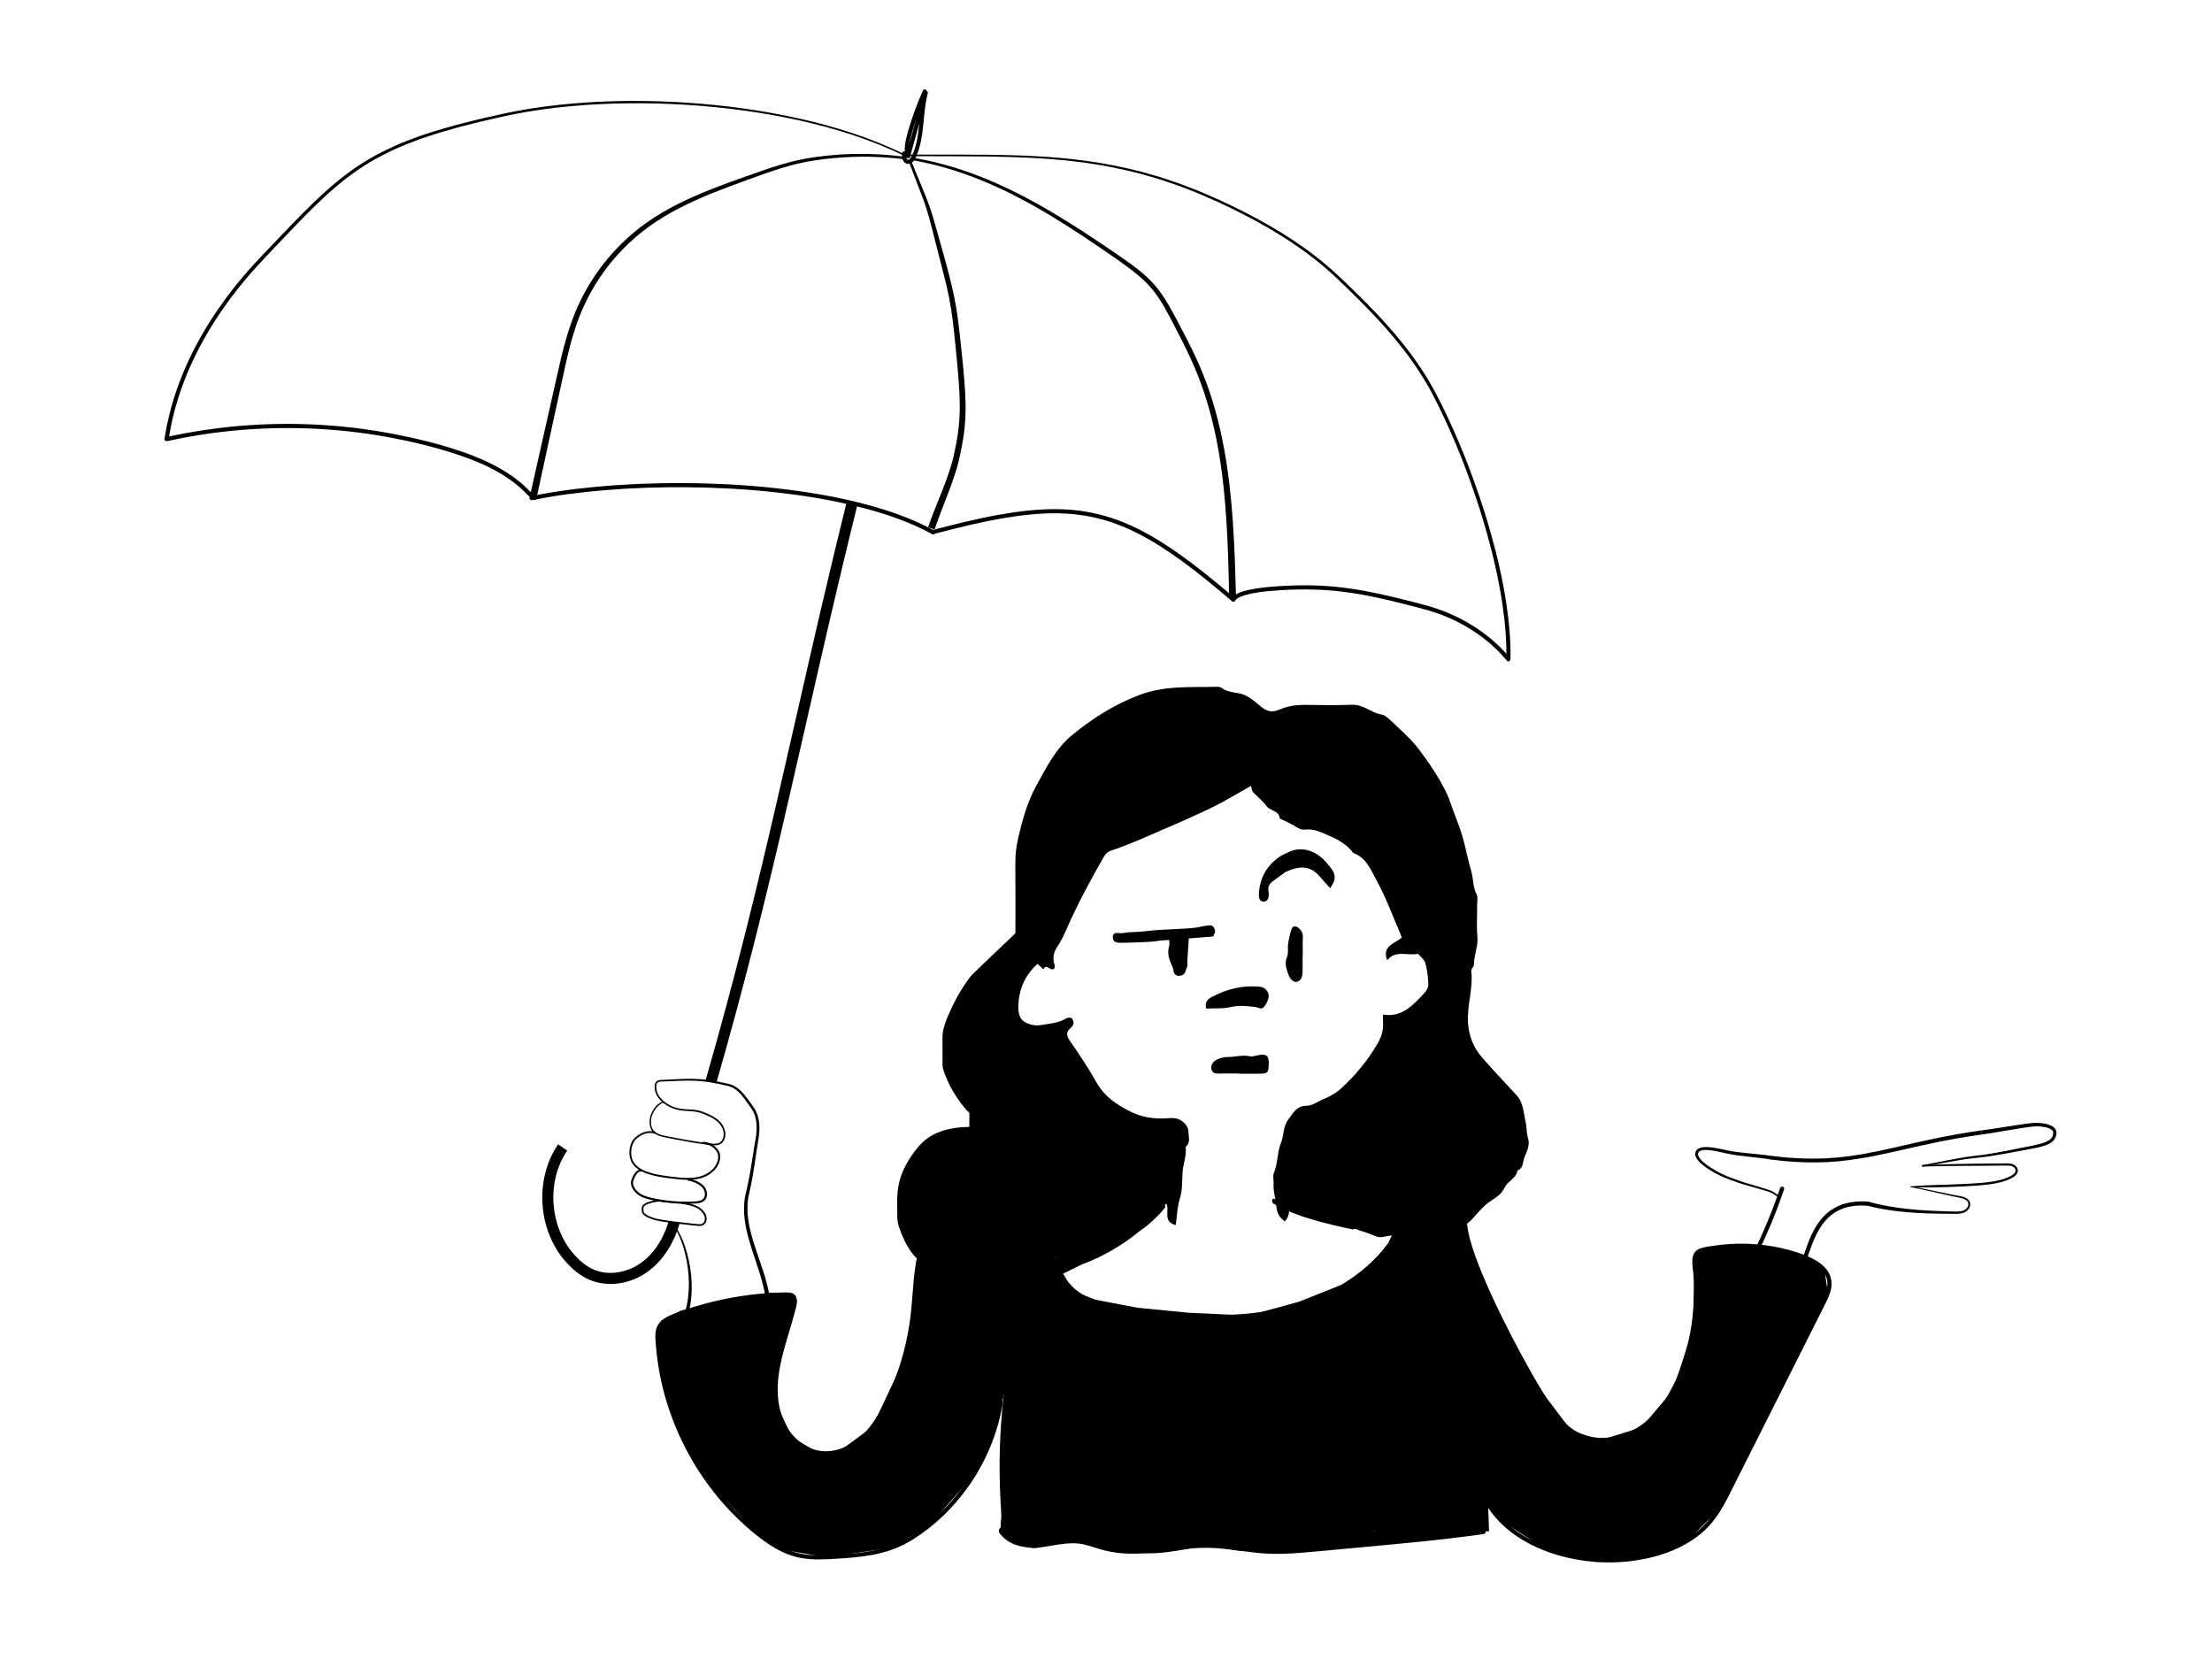 <?xml version="1.0" encoding="utf-8"?>
<!-- Generator: Adobe Illustrator 24.1.2, SVG Export Plug-In . SVG Version: 6.00 Build 0)  -->
<svg version="1.1" xmlns="http://www.w3.org/2000/svg" xmlns:xlink="http://www.w3.org/1999/xlink" x="0px" y="0px"
	 viewBox="0 0 1600 1200" style="enable-background:new 0 0 1600 1200;" xml:space="preserve">
<style type="text/css">
	.st0{fill:none;stroke:#000000;stroke-width:8;stroke-miterlimit:10;}
</style>
<g id="Lag_2">
</g>
<g id="Lag_1">
	<g>
		<path d="M896.73,776.49c-5.07,0-10.15-0.11-15.21,0.05c-2.23,0.07-4.09-0.2-5-2.41c-0.93-2.26-0.11-5.05,2.12-6.69
			c3.09-2.27,6.95-2.95,10.52-2.94c4.86,0.02,9.58-1.63,14.6-0.48c2.68,0.62,5.8-1.01,8.75-1.11c3.79-0.13,4.93,1.13,5.18,4.8
			c0.07,1.01,0.03,2.03-0.01,3.04c-0.19,4.91-0.98,5.79-5.73,5.87c-5.07,0.09-10.14,0.02-15.21,0.02
			C896.73,776.6,896.73,776.55,896.73,776.49z"/>
	</g>
	<g>
		<path d="M1000.38,733.91c14.05,2.17,21.8-7.1,29.88-15.56c1.55-1.62,2.98-4.25,2.91-6.36c-0.19-5.21-0.82-10.51-2.22-15.52
			c-0.69-2.48-3.45-4.39-5.29-6.57c-7.63,1.64-16.09-3.05-22.29,4.69c-3.98-10.43,5.39-11.9,10.66-16.49
			c-6.1-14.07-11.26-28.49-18.54-41.74c-3.97-7.21-7.36-16.14-16.6-19.35c-4.31-5.9-10.53-9.48-16.91-12.23
			c-5.57-2.4-11.26-5.56-17.81-4.72c-2.65,0.34-4.63-0.7-6.85-2.11c-3.66-2.32-7.75-3.95-11.66-5.88c-0.36-5.89-6.84-5.33-9.52-9.01
			c-2.77-3.8-6.69-6.75-9.9-10.25c-0.79-0.86-0.82-2.43-1.41-4.34c-10.05,5.6-19.32,11.37-29.11,16.07
			c-14.64,7.03-29.59,13.41-44.5,19.85c-9,3.89-18.06,7.73-27.35,10.82c-3.14,1.04-4.29,2.56-5.77,5.12
			c-8.16,14.15-15.87,28.52-22.84,43.28c-3.33,7.05-6.02,14.53-10.32,20.93c-3.23,4.81-3.7,8.93-1.95,13.94
			c0.19,0.55-0.26,1.32-0.41,1.99c-2.38,2.91-5.58-4.19-7.8,0.64c-1.35-1.21-2.7-2.42-4.34-3.88c-9.08,8.11-13.82,18.75-13.84,31.68
			c0,4.17,1.12,8.2,4.32,10.15c3.1,1.89,7.54,3.04,11.07,2.49c6.68-1.04,13.7-1.45,19.77-5.2c0.79-0.49,2.16-0.07,3.31-0.07
			c2.34,2.73,1.74,5.19-0.78,7.41c-3.35,2.95-2.99,5.45-0.41,9.16c6.87,9.86,13.49,19.94,19.44,30.37
			c5.88,10.32,14.99,16.24,25.17,21.2c8.5,4.14,17.47,5.12,26.75,4.39c1.46-0.11,2.94-0.12,4.39,0c4.71,0.39,9.92,4.98,9.97,9.58
			c0.04,3.75,1.82,8.06-1.99,11.2c0.83,6.11-1.69,11.82-2.17,17.74c-0.54,6.69,0.04,13.33-2.09,20.02
			c-1.87,5.86-1.96,12.29-2.88,18.81c-9.79-2.49-4.26-10.54-6.77-15.46c-10.66,5.73-21.17,11.76-32.02,17.1
			c-8.18,4.03-16.68,7.48-25.24,10.65c-9.22,3.41-18.67,6.22-28.04,9.21c-7.62,2.44-15.62,3.14-23.47,4.14
			c-2.5,0.32-5.29,3.79-8.12,0.39c-0.31-0.37-1.84-0.4-2.04-0.08c-4.03,6.11-10.23,4.09-15.82,4.35c-0.73,0.03-1.68-0.3-2.16,0.05
			c-5.67,4.03-11.53,1.59-16.82-0.23c-7.38-2.53-14.78-1.78-22.11-2.04c-6.87-4.88-11.41-11.56-14.59-19.08
			c-1.97-4.67-4.25-9.74-4.22-14.61c0.05-8.46-0.75-16.83,1.42-25.58c2.38-9.61,7.15-17.12,12.88-24.38
			c9.5-12.02,22.99-15.12,37.8-15.51c0-3.23,0-6.43,0-9.96c-7.99-8.06-16.34-21.98-19.05-32.29c-0.45-1.7-0.34-3.56-0.35-5.35
			c-0.04-5.49,0.04-10.99-0.03-16.48c-0.07-5.7,1.63-10.58,3.9-15.97c3.77-8.93,8.2-17.23,13.71-25.07
			c1.41-2.01,2.87-4.06,4.63-5.76c9.86-9.52,19.81-18.94,30.51-29.13c0-16.02,0.1-33.18-0.05-50.33
			c-0.05-6.42,0.65-12.61,2.13-18.89c3.05-12.97,6.51-25.69,13.01-37.48c7.25-13.14,13.94-26.76,25.75-36.51
			c14.61-12.07,30.28-22.03,48.39-28.99c18.82-7.24,37.7-5.6,56.76-6.11c1-0.03,2.23,0.12,2.98,0.68c3.79,2.85,8.13,3.28,12.67,4.05
			c6.55,1.12,11.56,6.07,16.57,10.08c4.39,3.52,8.46,3.6,12.79,1.7c6.29-2.77,12.72-3.53,19.48-3.41
			c10.98,0.2,21.98,0.32,32.95-0.09c3.78-0.14,6.95,1.07,10.02,2.46c3.73,1.69,7,3.91,11.35,4.62c3.06,0.5,5.9,3.58,8.41,5.96
			c5.85,5.53,11.95,10.92,17,17.14c5.99,7.37,20.05,27.2,24.38,40.41c2.83,8.62,6.67,17.03,9.1,25.85
			c2.18,7.91,3.72,16.01,6.02,23.88c1.64,5.61,1.13,11.64,3.98,17.03c0.91,1.72,0.31,4.27,0.32,6.44
			c0.02,8.06-0.54,16.16,0.18,24.15c0.63,6.96-2.63,13.19-2.48,19.98c0.03,1.51-2.13,3.14-1.96,4.57
			c1.47,12.68-3.19,24.92-2.38,37.55c0.62,9.7,4.09,18.17,10.39,25.35c8.07,9.21,16.51,18.08,24.8,27.1
			c5.01,5.45,4.93,12.68,6.49,19.26c0.95,4.01,0.49,8.13,1.88,12.39c1.19,3.68-0.77,8.9-2.59,12.87c-1.53,3.34-0.62,8.2-5.23,9.92
			c-0.85,5.87-7.21,7.57-9.42,12.57c-2.04,4.61-6.35,7.08-10.51,9.88c-4.47,3.01-8.06,7.42-11.74,11.5
			c-3.62,4.02-7.59,7.2-12.97,8.57c-2.32,0.59-4.82,1.32-9.89,0.81c-4.72-0.48-8.95,1.32-13.4,2.08
			c-6.21,1.05-12.86-1.09-18.83,2.37c-5.25-2.49-10.93,1.91-15.66-0.22c-7.73-3.48-16.2-5.01-23.48-9.67
			c-8.72-5.58-16.9-11.68-23.8-19.46c-3.49-3.94-7.67-7.19-9.22-12.69c-0.53-1.88-3.05-3.2-5.66-5.74
			c-1.33,6.24-0.1,11.34-2.78,15.83c-0.76,1.27,0.77,3.89,1.22,5.9c1.18,5.25,2.19,10.49-2.11,15c-4.26-2.89-5.75-6.44-6.23-11.61
			c-0.48-5.15-2.24-10.24-1.88-15.6c0.17-2.55-0.74-5.45,0.17-7.63c2.98-7.1,2.37-14.98,5.21-22.01c2.17-5.37,1.29-11.38,5.14-16.62
			c3.66-4.99,6.03-10.02,13.43-10.14c4.3-0.07,8.21-3.24,12.2-4.85c4.07-1.65,8.78-4.14,12.29-7.31
			c10.54-9.53,19.5-20.36,26.72-32.77c2.86-4.91,4.31-9.45,3.99-14.87C1000.3,738.27,1000.38,736.49,1000.38,733.91z"/>
	</g>
	<g>
		<path d="M876.57,676.02c-6.57,0.5-12.34,0.94-18.09,1.37c-0.42,6.56-0.83,12.79-1.21,19.03c-0.05,0.87,0.36,1.99-0.04,2.58
			c-1.21,1.77-0.56,4.85-3.71,5.3c-3.9,0.55-2.95-2.94-3.73-4.69c-2.17-4.85-4.52-9.72-2.49-15.39c0.53-1.47-0.16-3.38-0.35-5.94
			c-3,0.51-5.98,0.25-8.7,0.72c-5.84,1.02-9.44,0.75-15.8,1.12c-3.41,0.2-7.2,0.26-10.66,0.28c-3.56,0.02-5.24,0.18-5.35-2.52
			c-0.11-2.75,2.86-0.91,5.41-1.45c4.47-0.94,9.61-0.58,14.13-1.17c13.78-1.77,26.9-1.35,40.7-2.98c1.45-0.17,3.98-1.11,5.43-1.17
			c3.21-0.12,4.52-1.51,5.26,2.59C877.67,675.41,876.51,673.37,876.57,676.02z"/>
		<g>
			<path d="M876.57,674.52c-6.03,0.46-12.06,0.92-18.09,1.37c-0.85,0.06-1.44,0.64-1.5,1.5c-0.3,4.63-0.6,9.25-0.89,13.88
				c-0.13,2.03-0.46,4.17-0.25,6.2c0.08,0.8-0.11,1.05-0.4,1.77c-0.24,0.58-0.38,1.19-0.56,1.8c-0.33,1.15-0.93,2.08-2.34,1.82
				c-0.81-0.15-0.79-1.05-0.9-1.77c-0.5-3.3-2.54-6.18-3.28-9.46c-0.57-2.52-0.23-4.69,0.42-7.14c0.54-2.02-0.16-4.16-0.34-6.19
				c-0.09-1.05-0.88-1.61-1.9-1.45c-2.24,0.35-4.52,0.27-6.77,0.47c-2.02,0.19-4.02,0.61-6.04,0.79c-3.9,0.35-7.83,0.34-11.73,0.55
				c-4.17,0.23-8.43,0.44-12.61,0.25c-0.94-0.04-1.71-0.13-1.45-1.33c-0.01,0.05-0.18,0.24-0.19,0.24c0.22,0,0.44,0.01,0.65,0.03
				c0.73,0.05,1.46,0.18,2.2,0.19c2,0.02,4.03-0.57,6.04-0.7c2.17-0.14,4.34-0.17,6.51-0.31c4.6-0.29,9.17-0.98,13.78-1.29
				c9.34-0.62,18.71-0.76,28.02-1.75c3.4-0.36,6.62-1.43,10.03-1.67c0.42-0.03,0.35-0.06,0.4,0.01c0.36,0.53,0.21,1.34,0.53,1.83
				c-0.15-0.23,2.14-1.54,0.62-1.06c-0.37,0.12-0.65,0.32-0.9,0.61c-0.54,0.64-0.57,1.51-0.57,2.31c0,1.93,3,1.93,3,0
				c0,0.27,0.02-0.56,0.01-0.58c0,0-0.69,0.51-0.7,0.53c-0.04,0.06-0.51,0.2,0.3-0.05c0.77-0.23,1.21-0.92,1.23-1.7
				c0.05-1.33-0.51-3.19-1.51-4.12c-0.96-0.9-2.2-0.84-3.41-0.67c-1.57,0.21-3.11,0.3-4.66,0.7c-4.74,1.22-9.72,1.39-14.6,1.67
				c-5.21,0.31-10.43,0.49-15.64,0.8c-5.26,0.31-10.48,1.06-15.73,1.41c-2.39,0.16-4.79,0.18-7.18,0.35
				c-2.1,0.16-4.26,0.8-6.36,0.63c-1.41-0.12-3.08-0.5-4.18,0.67c-1.05,1.11-0.89,3.23-0.15,4.47c0.76,1.3,2.21,1.65,3.61,1.75
				c2.11,0.15,4.27,0.02,6.38-0.02c5.32-0.09,10.67-0.32,15.99-0.61c2.41-0.13,4.79-0.45,7.17-0.81c2.88-0.44,5.81-0.27,8.7-0.72
				c-0.63-0.48-1.27-0.96-1.9-1.45c0.1,1.14,0.3,2.26,0.45,3.4c0.15,1.17-0.02,1.94-0.33,3.05c-0.65,2.31-0.66,4.72-0.21,7.06
				c0.45,2.37,1.39,4.6,2.36,6.8c0.32,0.74,0.72,1.45,0.88,2.24c0.13,0.59,0.16,1.19,0.29,1.78c0.3,1.39,1.1,2.62,2.52,3.05
				c1.59,0.49,3.65,0.11,4.88-1.03c1.12-1.04,1.37-2.51,1.81-3.9c0.21-0.65,0.63-1.19,0.76-1.86c0.21-1.08-0.08-2.28-0.02-3.39
				c0.37-6.03,0.76-12.06,1.15-18.1c-0.5,0.5-1,1-1.5,1.5c6.03-0.46,12.06-0.92,18.09-1.37
				C878.49,677.38,878.5,674.38,876.57,674.52z"/>
		</g>
	</g>
	<path d="M922.22,636.29c-3.38,2.18-5.7,4.68-4.53,9.06c0.15,0.54,0.01,1.16,0.01,1.75c0.03,2.59-0.92,5.02-3.61,5.05
		c-2.78,0.03-3.62-2.47-3.53-5.02c0.45-12.1,5.81-21.45,15.92-28.06c1.42-0.93,3.15-1.39,4.65-2.22c10.71-5.94,22.15-0.61,28.57,7.4
		c3.02,3.77,7.04,7.3,5.28,12.98c-0.53,1.73-1.71,3.25-2.82,5.28c-3.34-3.77-5.63-6.35-7.92-8.93c-7.32-8.28-15.43-6.89-24.37-2.86"
		/>
	<path d="M872.49,729.55c-1.48-5.19,1.64-7.16,4.26-8.53c10.84-5.69,22.4-8.6,34.75-7.26c3.86,0.42,6.92,4.2,6.07,7.95
		c-0.54,2.39-1.84,4.8-3.4,6.71c-1.82,2.24-4.04,0.2-6.2-0.04c-5.72-0.64-11.81-1.35-17.27-0.03
		C884.6,729.83,878.77,729.12,872.49,729.55z"/>
	<path d="M942.21,690.96c0,4.07,0.1,8.14-0.03,12.21c-0.09,2.9-0.74,5.84-3.84,6.95c-2.31,0.83-5.25-1.7-6.58-5.65
		c-1.35-4.01-2.79-7.87-0.79-12.42c1.19-2.71,0.28-6.29,0.76-9.4c0.55-3.61,1.33-7.25,2.51-10.7c0.78-2.26,3.05-2.39,4.96-0.79
		c2.09,1.76,3.37,3.75,3.2,6.73c-0.24,4.35-0.06,8.72-0.06,13.08C942.29,690.96,942.25,690.96,942.21,690.96z"/>
	<g>
		<g>
			<path d="M842.93,872.8c0-0.01,0-0.01,0.01-0.01c0-0.01,0.01-0.01,0.01-0.02c0,0,0,0,0,0c0,0,0,0,0,0c0.1-0.12,0.08-0.21,0-0.27
				c-0.02-0.03-0.04-0.07-0.08-0.09c0.03-0.04,0.07-0.08,0.1-0.11c-0.03,0.04-0.09,0.06-0.14,0.09c-0.01,0-0.01-0.01-0.02-0.01
				c0.01-0.06,0-0.11-0.04-0.15c0.03-0.03,0.06-0.07,0.09-0.1c-0.01,0.01-0.08,0.04-0.15,0.07c-0.03-0.01-0.05-0.02-0.08-0.02
				c-0.01-0.01-0.02-0.01-0.03-0.02c0.02-0.02,0.03-0.04,0.05-0.06c0.12-0.14,0-0.18-0.12-0.15c-0.07-0.13-0.2-0.2-0.32-0.12
				c-0.21-0.18-0.52-0.31-0.64-0.17c-0.01,0.01-0.01,0.02-0.02,0.02c-0.32-0.15-0.64-0.24-0.75-0.11c-0.05,0.06-0.1,0.11-0.14,0.17
				c-0.35-0.09-0.66-0.11-0.78,0.03c-2.92,3.76-6.17,7.21-9.77,10.33c-5.2,4.28-10.64,8.22-16.29,11.81
				c-0.17,0.1-0.34,0.21-0.51,0.31c-22.49,13.27-46.13,24.45-69.69,35.63c0.02-0.01,0.13,0.1,0.29,0.26
				c-0.17,0.08-0.33,0.16-0.5,0.24c-0.26,0.13,0.07,0.32,0.3,0.43c-0.19,0.09-0.38,0.18-0.57,0.27c-0.29,0.14,0.15,0.28,0.42,0.35
				c-0.09,0.04-0.19,0.09-0.28,0.13c-0.33,0.16,0.32,0.26,0.57,0.29c-0.11,0.05-0.22,0.1-0.33,0.16c-0.43,0.2-0.15,0.2,0.05,0.32
				c0.09,0.05,0.29,0.05,0.53,0.03c-0.1,0.07-0.14,0.15-0.05,0.29c0.08,0.12,0.54-0.06,0.87-0.2c-0.05,0.12-0.01,0.18,0.25,0.06
				c0.01,0,0.02-0.01,0.03-0.01c0.02,0.09,0.09,0.14,0.24,0.07c9.5-4.51,18.99-9.01,28.41-13.66c2.66-1.31,5.31-2.62,7.95-3.96
				c15.72-5.88,29.73-13.9,42.02-24.05c0.15-0.1,0.29-0.21,0.44-0.32c1.04-0.73,2.07-1.47,3.08-2.23c2.31-1.69,4.5-3.52,6.57-5.48
				c1.12-1.01,2.21-2.05,3.26-3.12c0.22-0.21,0.42-0.43,0.64-0.64c0.19-0.19,0.38-0.39,0.56-0.58c1.32-1.38,2.56-2.82,3.74-4.33
				c0.24-0.3,0.49-0.59,0.73-0.89c0.04-0.05,0.03-0.1,0-0.15c0.03-0.04,0.06-0.07,0.1-0.11c0.01-0.02,0-0.03,0-0.05
				c0.02-0.02,0.04-0.05,0.05-0.07C843,872.87,842.97,872.84,842.93,872.8z"/>
		</g>
	</g>
	<g>
		<g>
			<path d="M980.17,887.47c-0.02-0.02-0.04-0.06-0.06-0.09c0.03,0.01,0.07,0.02,0.1,0.02c0.41,0.09,0.08-0.28-0.31-0.61
				c0.44,0.09,0.23-0.22-0.04-0.39c0-0.09-0.06-0.19-0.21-0.23c-0.05-0.01-0.1-0.02-0.14-0.03c-0.01-0.05-0.04-0.1-0.08-0.11
				l-0.26-0.06c0,0,0-0.01,0-0.01c-7.45-1.63-14.9-3.26-22.27-5.21c-2.42-0.64-4.84-1.32-7.25-2.04c-0.6-0.17-1.19-0.35-1.78-0.53
				c-0.78-0.28-1.57-0.55-2.34-0.85c-1.23-0.48-2.46-0.98-3.68-1.52c-0.02-0.01-0.04-0.01-0.07-0.02c-0.16-0.07-0.32-0.13-0.48-0.2
				c-2.35-0.64-4.64-1.39-6.9-2.23c-0.23-0.1-0.47-0.19-0.71-0.29c-0.4-0.17-0.8-0.35-1.19-0.52c-0.9-0.4-1.81-0.8-2.7-1.22
				c-0.44-0.21-0.89-0.42-1.33-0.64c-0.71-0.34-1.42-0.7-2.12-1.06c-0.44-0.23-0.88-0.45-1.32-0.68c-1.16-0.61-2.32-1.24-3.47-1.9
				c-0.01-0.01-0.03,0.01-0.04,0.04c-0.07-0.04-0.14-0.07-0.2-0.11c0.01,0,0,0.04-0.01,0.08c-0.04-0.02-0.08-0.04-0.11-0.06
				c0,0-0.02,0.05-0.04,0.1c-0.01-0.01-0.02-0.01-0.03-0.02c-0.02-0.01-0.04-0.01-0.06-0.02c-0.01-0.01-0.02-0.01-0.03-0.02
				c-0.11-0.06-0.16,0-0.19,0.1c-0.01,0.01-0.01,0.01-0.02,0.02c-0.03,0.02-0.05,0.04-0.07,0.07c-0.05-0.03-0.1-0.05-0.15-0.08
				c0.04,0.02,0.07,0.07,0.09,0.12c-0.01,0-0.01,0.01-0.02,0.02c-0.03,0.01-0.05,0.02-0.07,0.04c-0.02-0.01-0.05-0.03-0.08-0.04
				c-0.08-0.04-0.03,0.05,0.03,0.14c0,0.02,0,0.03,0.01,0.05c-0.03,0.01-0.05,0.01-0.08,0.03c-0.03-0.02-0.05-0.03-0.08-0.04
				c-0.11-0.06-0.09,0.04-0.04,0.15c-0.05,0.07-0.09,0.15-0.08,0.23c-0.11,0.17-0.17,0.37-0.1,0.49c-0.13,0.31-0.19,0.64-0.04,0.72
				c0.06,0.04,0.13,0.07,0.19,0.1c-0.03,0.28-0.01,0.51,0.12,0.57c0.03,0.02,0.06,0.03,0.09,0.05c0,0.29,0.06,0.51,0.2,0.58
				c5.05,2.89,10.29,5.38,15.72,7.47c4.07,1.61,8.22,3,12.43,4.19c9.84,2.95,19.84,5.15,29.87,7.34c0.04,0.01,0.08-0.14,0.12-0.37
				c0.15,0.03,0.3,0.07,0.45,0.1c0,0,0-0.05,0-0.13c0.19,0.04,0.37,0.08,0.56,0.12c0.08,0.02,0.05-0.17-0.01-0.4
				c0.14,0.03,0.28,0.06,0.43,0.09c0.1,0.02-0.02-0.36-0.22-0.81c0.09,0.02,0.17,0.04,0.26,0.06
				C980.76,888.17,980.13,887.42,980.17,887.47z"/>
		</g>
	</g>
	<g>
		<g>
			<path d="M766.34,895.74c1.93,0,1.93-3,0-3C764.41,892.74,764.4,895.74,766.34,895.74L766.34,895.74z"/>
		</g>
	</g>
	<g>
		<g>
			<path d="M1257.37,932.52c10.55-17.82,19.63-36.5,27.13-55.81c2.13-5.48,4.13-11.01,6-16.58c0.62-1.83-2.28-2.62-2.89-0.8
				c-6.55,19.46-14.67,38.37-24.31,56.5c-2.72,5.12-5.57,10.18-8.52,15.17C1253.8,932.67,1256.39,934.18,1257.37,932.52
				L1257.37,932.52z"/>
		</g>
	</g>
	<g>
		<path d="M1287.47,866.7c-1.13-0.68-2.26-1.39-3.34-2.15c-1.09-0.77-2.1-1.46-3.26-1.94c-2.35-0.96-4.91-1.65-7.41-2.39
			c-5.02-1.49-10.13-2.72-15.14-4.41c-2.5-0.83-4.98-1.72-7.45-2.63c-2.48-0.88-4.95-1.94-7.32-3.11c-2.38-1.17-4.7-2.45-6.96-3.87
			c-2.25-1.42-4.44-2.96-6.44-4.8c-1-0.93-1.95-1.93-2.74-3.13c-0.39-0.61-0.74-1.26-0.98-2.01c-0.23-0.74-0.33-1.62-0.14-2.44
			c0.16-0.8,0.58-1.62,1.18-2.22c0.6-0.61,1.33-0.99,2.03-1.26c1.43-0.52,2.85-0.63,4.22-0.66c2.75-0.02,5.4,0.37,8.02,0.83
			c2.61,0.47,5.19,1.05,7.74,1.6c5.03,1.08,10.26,1.56,15.46,2.12c5.22,0.54,10.43,0.95,15.72,1.77l-0.44,2.59
			c-5.08-0.84-10.33-1.32-15.54-1.92c-5.22-0.61-10.47-1.15-15.69-2.33c-2.57-0.58-5.11-1.19-7.65-1.67
			c-2.54-0.48-5.1-0.88-7.6-0.88c-1.24,0.01-2.48,0.12-3.53,0.49c-1.06,0.38-1.76,1.01-1.95,1.97c-0.23,0.89,0.17,1.97,0.8,2.96
			c0.64,1,1.49,1.93,2.4,2.8c1.84,1.73,3.94,3.25,6.11,4.66c2.17,1.4,4.44,2.68,6.75,3.86c2.32,1.18,4.67,2.22,7.12,3.12
			c2.44,0.93,4.9,1.84,7.37,2.69c4.91,1.73,10.01,3.01,15.03,4.57c2.51,0.78,5.03,1.48,7.53,2.53c1.27,0.53,2.43,1.35,3.47,2.1
			c1.06,0.75,2.15,1.46,3.25,2.14L1287.47,866.7z"/>
	</g>
	<g>
		<path d="M1280.38,835.96c12.76,1.65,25.63,2.46,38.46,1.94l2.41-0.07l2.4-0.18l4.8-0.36c1.6-0.09,3.19-0.32,4.79-0.5l4.78-0.56
			c3.18-0.46,6.36-0.96,9.53-1.48c3.16-0.61,6.33-1.15,9.49-1.82c12.62-2.6,25.18-5.72,37.85-8.43c12.67-2.74,25.44-5.06,38.28-6.87
			l0.41,2.97c-12.77,1.78-25.46,4.06-38.08,6.76c-12.63,2.67-25.18,5.77-37.9,8.36c-3.17,0.67-6.38,1.21-9.57,1.82
			c-3.21,0.52-6.42,1.02-9.64,1.48l-4.85,0.56c-1.62,0.18-3.23,0.41-4.86,0.49l-4.87,0.35l-2.44,0.18l-2.44,0.07
			c-13.02,0.49-26.05-0.36-38.93-2.04L1280.38,835.96z"/>
	</g>
	<g>
		<g>
			<path d="M1350.17,869.09c-10.33-0.65-20.7,1.57-28.67,8.46c-6.47,5.59-10.51,13.36-13.56,21.22c-1.56,4.01-2.86,8.11-4.23,12.18
				c-0.62,1.83,2.28,2.62,2.89,0.8c4.91-14.56,10.22-31.48,26.04-37.44c5.6-2.11,11.6-2.59,17.54-2.22
				C1352.1,872.21,1352.09,869.21,1350.17,869.09L1350.17,869.09z"/>
		</g>
	</g>
	<g>
		<path d="M1350.86,869.02c9.71,2.82,19.76,4.5,29.88,5.54c10.12,1.03,20.33,1.43,30.54,1.71c2.56,0.03,5.12,0.27,7.46-0.21
			c1.17-0.25,2.26-0.68,3.13-1.41c0.87-0.73,1.56-1.71,1.8-2.77c0.26-1.05-0.02-2.17-0.72-3.02c-0.69-0.86-1.78-1.43-2.91-1.85
			c-1.15-0.42-2.36-0.67-3.62-0.9c-1.26-0.24-2.52-0.49-3.77-0.75c-10.02-2.1-19.94-4.61-29.96-6.54l0.11-0.63
			c10.09,1.79,20.04,4.15,30.06,6.1c1.25,0.24,2.51,0.48,3.76,0.69c1.26,0.21,2.56,0.44,3.83,0.87c1.25,0.44,2.55,1.05,3.51,2.17
			c0.96,1.1,1.4,2.71,1.07,4.15c-0.31,1.45-1.15,2.67-2.21,3.6c-1.08,0.95-2.43,1.5-3.74,1.81c-2.69,0.6-5.29,0.38-7.83,0.41
			c-10.23-0.06-20.48-0.24-30.73-1.07c-10.24-0.83-20.47-2.32-30.47-4.99L1350.86,869.02z"/>
	</g>
	<g>
		<path d="M1381.88,858.16c12.54-1.14,25.12-1.07,37.64-1.71c6.26-0.35,12.55-0.59,18.73-1.35c3.09-0.38,6.15-0.95,9.13-1.75
			c2.97-0.82,5.92-1.86,8.39-3.53c1.18-0.82,2.17-1.94,2.18-3.13c0.04-1.17-0.93-2.35-2.12-2.93c-1.22-0.59-2.73-0.69-4.26-0.68
			l-4.7,0.05l-18.85,0.13c-12.56,0.04-25.11,0.16-37.66,0.6l-0.04-1.07c12.55-0.58,25.13-0.94,37.69-1.05l18.84-0.18l4.72-0.06
			c1.59,0,3.32,0.05,4.96,0.83c0.81,0.4,1.54,0.97,2.1,1.71c0.56,0.73,0.95,1.68,0.93,2.68c-0.01,0.99-0.42,1.92-0.96,2.64
			c-0.54,0.73-1.2,1.3-1.89,1.79c-2.76,1.87-5.82,2.93-8.89,3.79c-3.08,0.84-6.21,1.42-9.35,1.82c-6.3,0.79-12.57,1.05-18.85,1.42
			c-12.58,0.68-25.14,0.77-37.7,0.63L1381.88,858.16z"/>
	</g>
	<g>
		<path d="M1433.19,817.65c3.18-0.37,6.46-0.89,9.69-1.38l9.75-1.52l9.77-1.47c1.63-0.23,3.27-0.46,4.91-0.67
			c1.63-0.21,3.35-0.38,5.05-0.41c3.4-0.05,6.85,0.25,10.18,1.51c0.83,0.33,1.65,0.72,2.43,1.26c0.77,0.54,1.53,1.23,2.05,2.21
			c0.25,0.49,0.42,1.05,0.46,1.63c0.03,0.31,0.01,0.52,0,0.75c0,0.23-0.02,0.46-0.05,0.69c-0.1,0.92-0.33,1.87-0.75,2.74
			c-0.82,1.78-2.34,3.08-3.86,3.96c-1.55,0.9-3.17,1.48-4.78,1.99c-3.24,0.98-6.49,1.6-9.74,2.21l-19.41,3.58
			c-6.49,1.13-13,2.23-19.6,2.83c-13.03,1.2-25.85,4.37-38.9,6.32l-0.17-1.13c12.95-2.08,25.73-5.4,38.92-6.78
			c6.5-0.66,12.97-1.83,19.42-3.04l19.36-3.81c3.21-0.64,6.42-1.3,9.47-2.26c1.51-0.49,3-1.06,4.29-1.83c1.29-0.77,2.37-1.76,2.91-3
			c0.28-0.62,0.45-1.29,0.51-2c0.02-0.18,0.03-0.36,0.03-0.54c0.01-0.18,0.01-0.38,0-0.48c-0.02-0.25-0.1-0.48-0.22-0.73
			c-0.53-0.98-1.88-1.79-3.26-2.31c-2.85-1.05-6.08-1.33-9.24-1.24c-1.59,0.05-3.15,0.22-4.78,0.45c-1.62,0.22-3.24,0.46-4.86,0.72
			l-9.72,1.58l-9.73,1.63c-3.26,0.53-6.47,1.09-9.82,1.51L1433.19,817.65z"/>
	</g>
	<g>
		<g>
			<path d="M727.68,995.58c1.93,0,1.93-3,0-3C725.75,992.58,725.75,995.58,727.68,995.58L727.68,995.58z"/>
		</g>
	</g>
	<g>
		<g>
			<path d="M1017.05,980.44c-14.24,5.07-27.85,12.67-38.42,23.61c-3.01,3.11-5.73,6.49-8.14,10.08c-1.08,1.61,1.52,3.11,2.59,1.51
				c8.17-12.15,20.15-21.17,33.23-27.5c3.76-1.82,7.61-3.4,11.54-4.8C1019.65,982.69,1018.87,979.79,1017.05,980.44L1017.05,980.44z
				"/>
		</g>
	</g>
	<g>
		<g>
			<path d="M813.86,886.66c-11.46,5.55-22.92,11.09-34.39,16.64c-5.4,2.61-10.83,5.17-16.2,7.86c-4.29,2.15-8.52,4.49-12.34,7.41
				c-4.61,3.53-8.71,7.75-11.14,13.1c2.74,1.16,5.48,2.31,8.22,3.47c0.03-0.23,0.07-0.46,0.12-0.69c0.02-0.07,0.38-1.02,0.11-0.46
				c-0.25,0.53,0.11-0.15,0.17-0.25c0.19-0.31,0.63-0.59,0.03-0.08c0.16-0.14,0.36-0.33,0.5-0.5c-0.21,0.26-0.54,0.33-0.08,0.06
				c0.11-0.07,0.99-0.53,0.39-0.26c-0.58,0.26,0.41-0.09,0.46-0.11c2.28-0.59,3.88-3.25,3.14-5.54c-0.76-2.35-3.09-3.78-5.54-3.14
				c-3.93,1.02-7.4,4.46-7.99,8.56c-0.32,2.25,0.37,4.36,2.61,5.31c1.89,0.8,4.69,0.2,5.62-1.84c0.46-1.01,0.97-1.99,1.56-2.94
				c0.32-0.52,0.66-1.03,1.01-1.52c0.14-0.2,0.29-0.39,0.43-0.59c-0.63,0.84,0.12-0.12,0.21-0.23c1.46-1.74,3.12-3.3,4.89-4.72
				c0.18-0.15,0.86-0.65,0.12-0.1c0.2-0.15,0.4-0.3,0.6-0.45c0.45-0.33,0.92-0.66,1.38-0.98c0.99-0.68,2-1.32,3.03-1.94
				c2.07-1.25,4.2-2.39,6.36-3.48c10.69-5.43,21.59-10.48,32.38-15.71c6.29-3.04,12.59-6.09,18.88-9.13
				c2.12-1.03,2.86-4.22,1.61-6.16C818.62,886.09,816.14,885.56,813.86,886.66L813.86,886.66z"/>
		</g>
	</g>
	<g>
		<g>
			<path d="M742.99,926.59c-6.71,22.49-11.84,45.45-15.2,68.68c-3.33,23.07-4.94,46.38-4.74,69.69c0.11,13.25,0.81,26.49,2.06,39.67
				c0.18,1.91,3.18,1.92,3,0c-2.2-23.28-2.66-46.72-1.31-70.07c1.35-23.16,4.48-46.21,9.3-68.91c2.73-12.89,6.01-25.65,9.78-38.27
				C746.44,925.53,743.54,924.74,742.99,926.59L742.99,926.59z"/>
		</g>
	</g>
	<g>
		<g>
			<path d="M1075.52,1101.09c0.15-15.29,0.05-30.59-0.23-45.89c-0.3-16.13-0.73-32.28-1.9-48.38c-1.31-18.08-3.52-36.39-8.57-53.84
				c-5.17-17.85-13.77-34.93-27.68-47.55c-12.63-11.46-29.3-19.43-46.64-18.67c-2.16,0.09-4.3,0.34-6.44,0.68
				c-1.9,0.31-1.09,3.2,0.8,2.89c16.83-2.71,33.79,3.78,46.77,14.31c14.27,11.59,23.45,27.67,29.03,45
				c5.61,17.43,8.01,35.87,9.48,54.07c1.25,15.47,1.71,31.02,2.04,46.54c0.33,15.42,0.46,30.86,0.37,46.28
				c-0.01,1.52-0.02,3.03-0.04,4.55C1072.5,1103.02,1075.5,1103.02,1075.52,1101.09L1075.52,1101.09z"/>
		</g>
	</g>
	<g>
		<g>
			<path d="M831.36,861.88c-3.41,4.35-7.27,8.35-11.6,11.8c-0.39,0.31-1.35,0.97,0.4-0.3c-0.22,0.16-0.43,0.32-0.64,0.48
				c-0.54,0.4-1.08,0.79-1.63,1.17c-1.09,0.75-2.2,1.47-3.33,2.15c-2.22,1.33-4.53,2.5-6.9,3.52c0.6-0.25,1.19-0.5,1.79-0.76
				c-1.52,0.64-3.06,1.21-4.63,1.71c-3.73,1.19-6.52,5.26-5.24,9.23c1.21,3.74,5.22,6.52,9.23,5.24
				c13.19-4.21,24.66-12.79,33.17-23.64c1.28-1.63,2.2-3.14,2.2-5.3c0-1.84-0.82-4.04-2.2-5.3c-1.43-1.31-3.31-2.29-5.3-2.2
				C834.81,859.76,832.55,860.35,831.36,861.88L831.36,861.88z"/>
		</g>
	</g>
	<g>
		<g>
			<path d="M939.9,869.73c-0.23-0.34-0.44-0.68-0.64-1.04c-0.08-0.14-0.62-1.35-0.46-0.93c0.17,0.46-0.21-0.66-0.25-0.8
				c-0.12-0.39-0.23-0.78-0.32-1.18c-0.11-0.47-0.19-0.94-0.28-1.41c-0.19-0.97,0.03,0.64-0.06-0.44c-0.07-0.83-0.14-1.66-0.17-2.49
				c-0.06-1.63-0.08-3.26,0.02-4.89c0.06-1.01-0.24,0.51,0.08-0.36c0.06-0.25,0.13-0.5,0.22-0.74c-0.05,0.12-0.09,0.24-0.14,0.37
				c0.29-0.47,0.25-0.46-0.12,0.05c0.08-0.08,0.15-0.16,0.23-0.24c-0.49,0.34-0.54,0.38-0.12,0.11c0.37-0.19,0.39-0.21,0.05-0.05
				c-0.34,0.14-0.31,0.15,0.07,0.03c-0.29,0.11-0.58,0.13-0.87,0.05c-0.29-0.02-0.55-0.11-0.78-0.29c-0.4-0.37-0.47-0.44-0.23-0.2
				c0.22,0.23,0.17,0.16-0.15-0.22c0.1,0.15,0.19,0.31,0.27,0.46c0.23,0.42,0.44,0.86,0.66,1.3c0.4,0.82,0.79,1.66,1.14,2.5
				c-0.29-0.67,0.22,0.56,0.24,0.62c0.17,0.43,0.33,0.86,0.49,1.29c1.32,3.59,2.28,7.3,2.91,11.07c2.2-1.69,4.41-3.39,6.61-5.08
				c-0.7-0.47,0.44,0.49-0.14-0.1c-0.12-0.13-0.67-0.52-0.67-0.69c0-0.04,0.47,0.74,0.21,0.28c-0.1-0.19-0.24-0.36-0.35-0.54
				c-0.14-0.23-0.54-0.73-0.53-1c0-0.01,0.27,0.83,0.14,0.31c-0.04-0.16-0.12-0.31-0.17-0.47c-0.11-0.32-0.2-0.64-0.29-0.97
				c-0.09-0.33-0.16-0.67-0.23-1c-0.04-0.2-0.21-1.36-0.14-0.77c0.07,0.61,0.01,0.01,0-0.1c-0.02-0.23-0.05-0.47-0.06-0.7
				c-0.03-0.35-0.05-0.7-0.07-1.05c-0.04-0.75-0.05-1.51-0.05-2.26c0-0.34,0-0.68,0.01-1.02c0.01-0.23,0.19-1.16,0.03-0.61
				c-0.18,0.58,0.02,0.03,0.05-0.07c0.25-0.79-0.03,0.05-0.09,0.16c-0.33,0.55-0.95,0.83-1.56,0.88c-0.32,0.03-0.62-0.01-0.93-0.09
				c0.13,0.03,0.62,0.1,0.03-0.04c-0.51-0.12-0.16-0.06,0.02,0.05c-0.04-0.03-0.59-0.56-0.25-0.2c0.24,0.25,0.5,0.51,0.74,0.76
				c0.35,0.35-0.11-0.13-0.14-0.19c0.12,0.21,0.27,0.41,0.4,0.62c0.95,1.57,1.61,3.39,2.33,5.08c-0.27-0.65-0.07-0.07,0.05,0.24
				c0.08,0.22,0,0.56,0.03,0.03c0.02-0.3-0.06-0.6,0.06-0.91c0.65-0.36,1.31-0.72,1.96-1.09c0.75-1.08,1.55-1.38,2.39-0.91
				c0.1,0.03,0.48,0.49,0.17,0.12c-0.31-0.37-0.67-0.71-0.99-1.07c-1.24-1.41-2.44-2.86-3.6-4.34c-0.47-0.59,0.33,0.44-0.13-0.16
				c-0.18-0.24-0.36-0.48-0.54-0.72c-0.32-0.42-0.63-0.84-0.94-1.27c-0.62-0.85-1.22-1.71-1.82-2.59c-1.27-1.87-2.47-3.78-3.61-5.72
				c-2.36,1.82-4.71,3.64-7.07,5.45c0.3,0.26,0.67,0.94,0.12,0.04c-0.48-0.78-0.19-0.58-0.13-0.24c-0.22-1.37,0.07,0.35-0.09,0.72
				c0.02-0.17,0.04-0.34,0.06-0.51c-0.04,0.24-0.09,0.47-0.14,0.7c-0.05,0.24-0.11,0.48-0.17,0.71c-0.17,0.71-0.37,1.42-0.54,2.14
				c-0.82,3.59-0.45,7.11,0.76,10.56c1.14,3.25,2.38,6.64,4.7,9.26c2.11,2.38,5.15,3.69,8.08,4.73c6.37,2.24,12.84,4.23,19.25,6.33
				c1.62,0.53,3.3,1.25,5.03,1.25c2.24,0,4.14-1.15,5.42-2.93c2.21-3.1,1.3-7.35-1.25-9.93c-1.31-1.33-3-2.2-4.62-3.06
				c-1.6-0.85-3.2-1.69-4.8-2.54c-3.49-1.85-6.99-3.7-10.48-5.54c-1.71-0.9-4.07-0.8-5.45,0.7c-1.31,1.43-1.82,3.74-0.7,5.45
				c1.53,2.35,3.06,4.7,4.59,7.05c1.3-2.26,2.59-4.51,3.89-6.77c-0.25,0-0.5-0.02-0.76-0.01c0.89-0.01,0.2,0.01-0.1-0.07
				c-0.1-0.03-0.83-0.32-0.35-0.1c0.49,0.23-0.22-0.15-0.31-0.2c-0.38-0.23-0.57-0.51-0.15-0.08c-0.17-0.18-0.35-0.38-0.53-0.54
				c0.19,0.16,0.41,0.62,0.16,0.15c0.08,0.18,0.16,0.36,0.23,0.54c-0.09-0.38-0.1-0.37-0.04,0.04c0.03,0.37,0.05,0.43,0.04,0.18
				c0.01-0.4-0.06-0.19-0.21,0.64c-0.05,0.89-0.58,1.41-1.58,1.56c-0.43,0.56-0.95,0.82-1.54,0.79c-0.24-0.02-0.23,0,0.02,0.06
				c0.2,0.06,0.39,0.13,0.58,0.2c-0.42-0.13-0.28-0.14,0.06,0.03c0.49,0.24,0.97,0.5,1.43,0.8c-0.02-0.01,0.94,0.67,0.55,0.36
				c-0.4-0.31,0.5,0.46,0.48,0.44c1.74,1.58,4.67,1.85,6.36,0c1.58-1.73,1.86-4.67,0-6.36c-2.02-1.83-4.29-3.22-6.88-4.08
				c-3.61-1.19-7.63,0.57-8.17,4.57c-0.8,5.94,5.28,10.13,10.69,10.07c3.27-0.04,5.79-3.84,3.89-6.77c-1.53-2.35-3.06-4.7-4.59-7.05
				c-2.05,2.05-4.1,4.1-6.16,6.16c5.31,2.81,10.63,5.62,15.94,8.43c0.52,0.28,1.05,0.55,1.56,0.86c0.22,0.13,0.43,0.27,0.64,0.42
				c-0.79-0.58-0.13-0.02-0.05,0.02c0.08,0.09,0.17,0.18,0.25,0.27c-0.28-0.38-0.34-0.43-0.17-0.15c0.03,0.05,0.06,0.11,0.09,0.16
				c-0.23-0.35-0.34-0.73-0.32-1.15c0.01,0.37-0.12,0.61,0.11-0.32c-0.21,0.83,0.52-0.78,0.04-0.02c0.39-0.62,0.8-1.05,1.64-1.24
				c0.01,0,0.87-0.15,0.99-0.01c-0.25-0.3-1.57-0.49-1.91-0.6c-1.48-0.49-2.96-0.97-4.44-1.46c-5.5-1.81-11.1-3.45-16.53-5.46
				c-0.25-0.09-0.49-0.19-0.73-0.28c-0.7-0.26,0.9,0.49-0.18-0.09c-0.45-0.24-0.92-0.46-1.36-0.73c-0.22-0.13-0.43-0.28-0.64-0.42
				c0.73,0.51,0.06,0.03-0.12-0.14c-0.23-0.22-0.46-0.45-0.66-0.69c0.39,0.48-0.03-0.09-0.17-0.31c-0.34-0.56-0.61-1.14-0.89-1.72
				c0.31,0.65,0,0-0.05-0.12c-0.11-0.27-0.22-0.55-0.33-0.82c-0.57-1.43-1.12-2.87-1.49-4.36c-0.07-0.3-0.14-0.59-0.2-0.89
				c-0.26-1.27-0.04,0.7-0.07-0.59c-0.01-0.3-0.01-0.6-0.01-0.9c-0.01-1.24-0.17,0.48,0.03-0.49c0.25-1.19,0.6-2.36,0.85-3.54
				c0.71-3.33,0.66-7.07-2.14-9.48c-1.71-1.48-4.05-1.79-5.91-0.35c-1.75,1.35-2.31,3.86-1.16,5.81c2.87,4.87,6.14,9.49,9.72,13.86
				c1.84,2.25,3.76,5.01,6.7,5.85c1.98,0.56,4.24-0.08,5.68-1.54c1.56-1.58,1.87-3.76,1.5-5.86c-0.23-1.29-0.83-2.46-1.36-3.66
				c-0.56-1.27-1.06-2.58-1.7-3.81c-1.25-2.41-3.42-4.87-6.11-5.65c-3.48-1.02-7.06,0.71-8.47,4.05c-0.97,2.31-0.91,4.88-0.8,7.34
				c0.26,5.74,1.75,11.4,6.77,14.76c1.49,1,3.66,0.69,5-0.35c1.53-1.18,1.92-2.89,1.61-4.73c-0.78-4.69-2.1-9.24-3.92-13.63
				c-1-2.39-1.97-5.36-3.83-7.24c-2.17-2.18-5.33-2.78-8.15-1.58c-2.63,1.11-4.4,3.24-5.23,5.97c-0.67,2.21-0.6,4.68-0.55,6.97
				c0.09,4.79,0.75,9.79,3.45,13.87c1.3,1.96,4.04,2.98,6.16,1.61C940.25,874.63,941.29,871.83,939.9,869.73L939.9,869.73z"/>
		</g>
	</g>
	<g>
		<g>
			<path d="M807.96,883.9c-4.9,1.35-8.91,4.28-12.84,7.37c-0.85,0.67-1.7,1.35-2.56,2.02c0.71-0.56-0.37,0.28-0.61,0.46
				c-0.51,0.38-1.02,0.75-1.55,1.12c-0.88,0.61-1.79,1.19-2.73,1.72c-0.51,0.29-1.04,0.54-1.56,0.81c-0.11,0.06-0.79,0.36-0.11,0.07
				c-0.33,0.14-0.67,0.27-1.01,0.39c-1.15,0.42-2.32,0.76-3.51,1.03c-0.56,0.13-1.13,0.25-1.69,0.35c-0.36,0.06-0.71,0.12-1.07,0.18
				c-0.31,0.05-0.97,0.12-0.31,0.05c-2.61,0.3-5.23,0.42-7.86,0.48c-5.64,0.12-11.28,0.15-16.92,0.22
				c-6.58,0.08-13.15,0.16-19.73,0.24c-2.35,0.03-4.61,2.05-4.5,4.5c0.11,2.41,1.98,4.53,4.5,4.5c11.71-0.14,23.41-0.27,35.12-0.43
				c5.38-0.08,10.89-0.29,16.11-1.72c5.19-1.42,9.46-4.21,13.64-7.47c1.01-0.78,2.01-1.57,3.01-2.37c0.59-0.47-0.84,0.62,0.15-0.11
				c0.25-0.19,0.51-0.38,0.76-0.57c0.51-0.37,1.02-0.74,1.54-1.1c1.03-0.7,2.09-1.36,3.2-1.93c0.28-0.14,0.56-0.27,0.84-0.41
				c0.76-0.38-0.38,0.11,0.12-0.06c0.66-0.22,1.29-0.46,1.96-0.64c2.27-0.63,3.89-3.22,3.14-5.54
				C812.74,884.73,810.39,883.23,807.96,883.9L807.96,883.9z"/>
		</g>
	</g>
	<g>
		<g>
			<path d="M768.68,904.22c-15.27,0.61-30.58-0.39-45.63-3.03c-1.89-0.33-2.7,2.56-0.8,2.89c15.32,2.69,30.88,3.76,46.42,3.14
				C770.6,907.15,770.61,904.15,768.68,904.22L768.68,904.22z"/>
		</g>
	</g>
	<g>
		<g>
			<path d="M773.62,903.6c-16.33,5.51-34.24,5.3-50.44-0.56c-1.82-0.66-2.6,2.24-0.8,2.89c16.66,6.03,35.25,6.22,52.03,0.56
				C776.23,905.88,775.45,902.98,773.62,903.6L773.62,903.6z"/>
		</g>
	</g>
	<g>
		<g>
			<path d="M764.89,918.79c2.33,7.5,7.48,13.63,13.8,18.17c7.16,5.14,15.71,7.92,24.27,9.68c9.38,1.93,18.97,3.04,28.47,4.2
				c9.9,1.21,19.83,2.21,29.8,2.79c19.68,1.15,39.54,0.66,58.97-2.9c15.82-2.9,31.31-7.99,45.56-15.48
				c14.13-7.43,27.09-17.37,37.23-29.75c1.24-1.51,2.43-3.06,3.59-4.63c1.15-1.56-1.46-3.05-2.59-1.51
				c-9.24,12.54-21.33,22.76-34.77,30.56c-13.54,7.85-28.39,13.31-43.65,16.69c-18.3,4.05-37.16,5.04-55.85,4.43
				c-19.2-0.64-38.38-2.88-57.37-5.77c-15.83-2.41-33.98-6.94-42.37-22.09c-0.91-1.65-1.64-3.37-2.2-5.16
				C767.21,916.16,764.31,916.94,764.89,918.79L764.89,918.79z"/>
		</g>
	</g>
	<polyline points="1077.06,1107.64 723.92,1107.64 727.28,1006.06 714.31,1047.35 703.37,1068.15 672.58,1102.92 644.6,1119.55 
		598.13,1126.48 566.46,1121.15 547.17,1108.53 514.27,1074.22 495.01,1042.55 482.59,1010.09 475.53,971.64 478.15,955.38 
		492.76,947.9 523.76,941.22 556.18,934.95 571.44,936.42 574.84,939.87 571.86,954.38 567.78,968.26 561.78,994.08 561.81,1015.81 
		572.64,1039.43 591.76,1050.74 607.03,1049.77 631.01,1032.08 653.28,984.7 661.13,941.49 667.19,900.1 763.67,909.11 
		768.68,920.95 776.3,933.94 792.28,940.11 822.68,945.92 859.59,949.52 902.92,951.6 939.86,941.5 977.64,926.39 1002.04,904.27 
		1005.29,896.62 1008.43,890.54 1039.12,884.17 1059.75,884.17 1063.5,902.64 1080.48,943.97 1109,998.38 1136.77,1035.13 
		1157.8,1041.59 1187.41,1032.45 1210.24,1005.33 1224.45,961.49 1225.77,915.71 1227.4,906.21 1250.84,900.1 1284.01,902.64 
		1304.05,908.89 1319.7,918.72 1322.11,934.95 1311.63,956.83 1286.18,1007.44 1261.56,1056.37 1242.79,1092.46 1220.56,1114.38 
		1188.23,1127.58 1155.06,1129.77 1115.99,1119.54 1085.34,1099.51 1076.38,1087.79 	"/>
	<g>
		<g>
			<path d="M707.63,914.46c-7.64,6.28-15.85,11.84-24.5,16.64c-1.7,0.94-0.2,3.47,1.51,2.59c9.16-4.69,18.31-9.38,27.47-14.07
				c1.49-0.76,0.45-3.35-1.16-2.74c-5.07,1.94-9.61,4.97-13.26,9c-1.3,1.44,0.67,3.4,2.12,2.12c2.23-1.97,4.47-3.94,6.7-5.91
				c-0.84-0.49-1.67-0.97-2.51-1.46c-1.1,3.29-4.58,5.15-5.41,8.61c-0.68,2.81,0.13,6.16,3.18,7.06c0.74,0.22,1.68-0.26,1.85-1.05
				c0.83-4,0.02-8.18-2.44-11.48c-0.45-0.6-1.33-1.05-2.05-0.54c-4.05,2.88-7.36,6.61-9.65,11.03c0.79-0.1,1.57-0.2,2.36-0.3
				c-0.91-0.86-1.83-1.73-2.74-2.59c-0.76-0.72-2.3-0.5-2.51,0.66c-0.43,2.35-0.57,4.69-0.37,7.06c0.16,1.89,3.01,1.96,3,0
				c-0.01-2.24-0.8-4.22-2.26-5.9c-0.82-0.94-2.68-0.22-2.56,1.06c0.34,3.59,1.8,6.85,4.34,9.42c0.86,0.87,2.67,0.27,2.56-1.06
				c-0.31-3.74,3.58-3.59,6.22-3.9c2.67-0.31,5.74-1.62,5.86-4.71c0.09-2.35-1.86-4.66-4.36-3.9c-1.08,0.33-1.82,1.17-2.44,2.07
				c-0.57,0.83-0.98,1.89-1.88,2.42c0.75,0.43,1.5,0.86,2.26,1.3c0.1-1.43,0.19-2.87,0.29-4.3c-1,0-2,0-3,0
				c-0.01,2.24-0.41,4.44-1.29,6.5c0.91,0.12,1.83,0.24,2.74,0.36c-0.53-1.3-0.01-2.84,1.42-3.25c-0.62-0.62-1.23-1.23-1.85-1.85
				c-0.45,2.26-1.25,4.34-2.46,6.31c-0.66,1.07,0.44,2.63,1.69,2.2c3.49-1.2,6.98-2.4,10.47-3.6c-0.49-0.84-0.97-1.67-1.46-2.51
				c-1.63,1.7-3.26,3.39-4.89,5.09c-1.08,1.12,0.02,2.8,1.46,2.51c5.31-1.08,10.61-2.17,15.92-3.25c-0.39-0.91-0.77-1.83-1.16-2.74
				c-4.15,1.81-8.68,2.38-13.16,1.86c0.13,0.98,0.27,1.96,0.4,2.95c13.73-4.6,27.85-7.94,42.19-9.97c-0.39-0.91-0.77-1.83-1.16-2.74
				c-6.5,4.26-14.03,6.62-21.81,6.79c0.35,0.85,0.71,1.71,1.06,2.56c4.37-4.07,9.9-6.52,15.31-8.9c-0.5-0.86-1.01-1.73-1.51-2.59
				c-7.32,3.74-15.32,6.07-23.5,6.81c0.35,0.85,0.71,1.71,1.06,2.56c7.93-6.77,18.98-7.78,28.95-8.63c-0.13-0.98-0.27-1.96-0.4-2.95
				c-12.57,1.79-25.24,2.88-37.93,3.3c0.13,0.98,0.27,1.96,0.4,2.95c11.16-2.81,22.67-3.87,34.16-3.18
				c-0.13-0.98-0.27-1.96-0.4-2.95c-9.74,3.05-19.48,6.11-29.22,9.16c-1.5,0.47-1.34,2.36,0,2.89c4.18,1.65,8.96,1.19,12.8-1.12
				c1.25-0.75,0.76-2.83-0.76-2.8c-5.18,0.12-10.36,0.24-15.54,0.36c0.25,0.93,0.5,1.86,0.76,2.8c4.1-1.75,8.7-2.37,13.12-1.77
				c0-0.96,0-1.93,0-2.89c-5.75,1.06-11.5,2.12-17.26,3.18c0.27,0.96,0.53,1.93,0.8,2.89c6.29-2.33,12.58-4.65,18.87-6.98
				c1.79-0.66,1.11-3.37-0.8-2.89c-4.42,1.1-8.91,1.78-13.46,2.03c0.43,0.75,0.86,1.5,1.3,2.26c1.88-3.26,4.53-5.9,7.79-7.77
				c-0.61-0.79-1.21-1.57-1.82-2.36c-2.75,2.68-5.92,4.8-9.44,6.35c0.5,0.86,1.01,1.73,1.51,2.59c3.19-1.57,6.49-2.84,9.89-3.85
				c-0.39-0.91-0.77-1.83-1.16-2.74c-4.45,2.35-8.91,4.69-13.36,7.04c0.68,0.68,1.37,1.37,2.05,2.05c2.57-4.13,5.84-7.72,9.68-10.7
				c1.33-1.03-0.47-3.4-1.82-2.36c-3.6,2.77-7.58,4.94-11.88,6.41c0.62,0.35,1.23,0.7,1.85,1.05c-0.76-3.06,2.05-5.63,4.49-6.92
				c2.97-1.57,6.29-2.35,9.06-4.31c-0.61-0.79-1.21-1.57-1.82-2.36c-4.25,4.68-8.88,8.99-13.86,12.9c-1.33,1.04,0.42,3.32,1.82,2.36
				c8.2-5.66,16.55-11.1,25.04-16.33c-0.73-0.56-1.47-1.13-2.2-1.69c-1.83,5.82-4.4,11.35-7.66,16.5c0.86,0.5,1.73,1.01,2.59,1.51
				c2.59-5.95,6.35-11.24,11.12-15.64c-0.79-0.61-1.57-1.21-2.36-1.82c-2.48,4.28-5.48,8.18-8.99,11.66
				c0.79,0.61,1.57,1.21,2.36,1.82c3.54-5.68,8.63-10.17,14.68-13.03c-0.68-0.68-1.37-1.37-2.05-2.05
				c-2.13,4.11-4.25,8.22-6.38,12.34c-0.89,1.73,1.51,3.1,2.59,1.51c3.56-5.21,7.62-10.04,12.12-14.46
				c-0.84-0.49-1.67-0.97-2.51-1.46c-2,5.08-4.46,9.95-7.32,14.6c-0.74,1.2,0.82,3,2.05,2.05c6.9-5.3,13.8-10.6,20.69-15.9
				c-0.68-0.68-1.37-1.37-2.05-2.05c-2.59,5.05-5.99,9.57-10.13,13.46c-1.44,1.35,0.65,3.29,2.12,2.12
				c3.71-2.94,7.77-5.43,12.05-7.46c-0.73-0.56-1.47-1.13-2.2-1.69c-0.68,1.97-1.78,3.7-3.24,5.19c-1.35,1.38,0.75,3.49,2.12,2.12
				c3.7-3.7,7.89-6.79,12.51-9.25c-0.68-0.68-1.37-1.37-2.05-2.05c-2.49,3.81-5.67,7.12-9.38,9.75c0.73,0.56,1.47,1.13,2.2,1.69
				c1.17-3.55,2.36-7.08,3.52-10.64c0.41-1.25,0.74-2.64-0.17-3.76c-0.99-1.22-2.71-1.01-4.1-0.93c-6.78,0.42-13.19,2.75-19.65,4.68
				c-3.16,0.94-6.36,1.8-9.63,2.25c-3.65,0.51-7.34,0.58-11.02,0.72c-6.37,0.24-12.79,0.69-18.66,3.39
				c-5.45,2.51-10.25,6.95-11.59,12.98c0.96,0,1.93,0,2.89,0c-1.58-5.33-0.5-11.3,3.04-15.63c-0.79-0.61-1.57-1.21-2.36-1.82
				c-1.71,3.6-2.68,7.4-2.88,11.38c-0.07,1.43,2.17,2.12,2.8,0.76c1.37-2.99,2.74-5.98,4.11-8.97c0.61-1.33-0.65-2.81-2.05-2.05
				c-4.75,2.57-7.78,7.53-8.77,12.76c-1.24,6.55,0.51,13.17,2.92,19.24c0.7,1.76,3.56,1.04,2.89-0.8
				c-3.33-9.26-2.3-19.68,2.84-28.08c0.35-0.58,0.22-1.34-0.23-1.82c-1.66-1.73-4.45-1.52-6.19,0.01c-1.8,1.59-2.25,4.13-2.67,6.38
				c-0.9,4.75-1.43,9.65-0.6,14.45c0.38,2.21,1.13,4.4,2.31,6.31c1.17,1.91,2.94,4.05,5.16,4.73c2.67,0.81,4.42-1.17,5.14-3.5
				c0.92-2.98,1.56-6.08,2.15-9.14c1.32-6.83,2.05-13.78,2.2-20.73c0.03-1.44-2.12-2.11-2.8-0.76c-0.8,1.6-1.73,3.13-2.85,4.53
				c0.71,0,1.41,0,2.12,0c-0.29-0.29-0.47-0.78-0.17-1.15c-0.79-0.1-1.57-0.2-2.36-0.3c2.82,3.74,5.38,7.68,7.63,11.8
				c1.09,1.99,2.1,4.02,3.05,6.08c0.77,1.69,1.39,3.89,3.45,4.39c2.13,0.52,3.86-1.2,5.25-2.54c1.77-1.71,3.55-3.42,5.32-5.12
				c3.66-3.53,7.33-7.06,10.99-10.59c-0.84-0.22-1.67-0.44-2.51-0.66c1.18,4.21,0.25,8.61-2.4,12.07c0.91,0.12,1.83,0.24,2.74,0.36
				c-1.91-5.62-3.59-11.31-5.01-17.08c-0.25-1-1.36-1.3-2.2-0.9c-3.17,1.51-5.94,3.73-8.1,6.5c-0.96,1.23,0.25,3.35,1.82,2.36
				c5.35-3.4,10.91-6.45,16.66-9.14c-0.73-0.3-1.47-0.6-2.2-0.9c0.7,3.31,0.84,6.74,0.38,10.1c-0.2,1.41,1.33,2.58,2.51,1.46
				c4.4-4.21,9.42-7.65,14.9-10.3c-0.73-0.3-1.47-0.6-2.2-0.9c1.53,3.85,2.45,7.88,2.69,12.02c0.12,1.97,2.76,1.88,3,0
				c0.43-3.44,0.86-6.88,1.3-10.32c-1,0-2,0-3,0c-0.08,3.14-0.7,6.25-1.93,9.16c-0.32,0.75-0.22,1.6,0.54,2.05
				c0.63,0.38,1.73,0.2,2.05-0.54c1.23-2.83,2.75-5.5,4.55-8c-0.93-0.25-1.86-0.5-2.8-0.76c-0.33,3.58-2.38,6.83-5.41,8.73
				c0.73,0.56,1.47,1.13,2.2,1.69c0.92-5.31,3.72-9.98,7.96-13.31c-0.84-0.22-1.67-0.44-2.51-0.66c1,2.38,0.92,4.93-0.37,7.18
				c0.91,0.39,1.83,0.77,2.74,1.16c0.86-4.08,2.46-7.87,4.79-11.33c-0.91-0.39-1.83-0.77-2.74-1.16c-0.59,3.91-2.23,7.52-4.89,10.46
				c0.79,0.61,1.57,1.21,2.36,1.82c3.71-6.27,9.06-11.36,15.49-14.78c-0.68-0.68-1.37-1.37-2.05-2.05
				c-1.51,2.85-3.02,5.69-4.53,8.54c-0.84,1.58,1.06,2.86,2.36,1.82c2.66-2.14,5.33-4.27,7.99-6.41c-0.79-0.61-1.57-1.21-2.36-1.82
				c-0.9,1.19-2,2.23-3.21,3.1c0.68,0.68,1.37,1.37,2.05,2.05c0.95-1.47,2.06-2.76,3.35-3.95c-0.79-0.61-1.57-1.21-2.36-1.82
				c-7.34,9.55-19.44,13.69-30.42,17.41c0.63,0.48,1.27,0.96,1.9,1.45c-0.17-1.61-0.34-3.21-0.51-4.82
				c-0.14-1.32-1.53-1.95-2.56-1.06c-1.92,1.64-3.29,3.68-4.23,6.02c-0.55,1.35,1.16,2.17,2.2,1.69c3.37-1.54,6.45-3.61,9.2-6.1
				c-0.79-0.61-1.57-1.21-2.36-1.82c-2.25,3.61-5.36,6.62-9.07,8.71c-0.7,0.39-1.64,1.2-2.22,0.36c-0.64-0.94-1.06-2.1-1.53-3.13
				c-1.05-2.31-1.98-4.68-2.8-7.08c-0.42-1.21-2.04-1.5-2.74-0.36c-1.08,1.76-2.15,3.52-3.23,5.28c0.91,0.12,1.83,0.24,2.74,0.36
				c-0.35-1.78-0.71-3.56-1.06-5.34c-0.26-1.29-2.13-1.43-2.74-0.36c-0.95,1.66-1.72,3.41-2.32,5.23c0.84-0.22,1.67-0.44,2.51-0.66
				c-0.68-0.55-0.94-1.09-0.88-1.96c-0.93,0.25-1.86,0.5-2.8,0.76c0.42,0.85,0.64,1.72,0.68,2.67c0.85-0.35,1.71-0.71,2.56-1.06
				c-1.31-1.19-2.13-2.6-2.53-4.33c-0.43-1.88-3.32-1.09-2.89,0.8c0.5,2.19,1.64,4.15,3.3,5.65c0.91,0.83,2.62,0.3,2.56-1.06
				c-0.06-1.49-0.42-2.84-1.08-4.18c-0.71-1.42-2.71-0.62-2.8,0.76c-0.1,1.57,0.54,3.09,1.76,4.08c0.89,0.72,2.13,0.48,2.51-0.66
				c0.53-1.58,1.2-3.07,2.02-4.51c-0.91-0.12-1.83-0.24-2.74-0.36c0.35,1.78,0.71,3.56,1.06,5.34c0.26,1.32,2.11,1.39,2.74,0.36
				c1.08-1.76,2.15-3.52,3.23-5.28c-0.91-0.12-1.83-0.24-2.74-0.36c1.01,2.94,2.18,5.84,3.5,8.65c1.14,2.41,2.52,5.08,5.67,3.88
				c4.94-1.89,9.19-6.26,11.93-10.66c0.93-1.49-1.13-2.93-2.36-1.82c-2.56,2.32-5.45,4.19-8.59,5.63c0.73,0.56,1.47,1.13,2.2,1.69
				c0.75-1.85,1.95-3.4,3.46-4.69c-0.85-0.35-1.71-0.71-2.56-1.06c0.17,1.61,0.34,3.21,0.51,4.82c0.1,0.9,0.89,1.79,1.9,1.45
				c11.85-4.01,24.32-8.51,32.21-18.79c1.08-1.4-1.16-2.91-2.36-1.82c-1.47,1.35-2.74,2.88-3.82,4.55
				c-0.79,1.22,0.82,2.93,2.05,2.05c1.66-1.19,3.05-2.55,4.29-4.18c1.11-1.46-1.15-2.79-2.36-1.82c-2.66,2.14-5.33,4.27-7.99,6.41
				c0.79,0.61,1.57,1.21,2.36,1.82c1.51-2.85,3.02-5.69,4.53-8.54c0.71-1.34-0.71-2.76-2.05-2.05c-6.87,3.65-12.61,9.17-16.57,15.86
				c-0.85,1.44,1.19,3.1,2.36,1.82c2.99-3.31,4.99-7.37,5.66-11.79c0.25-1.65-1.74-2.64-2.74-1.16c-2.46,3.65-4.19,7.74-5.09,12.05
				c-0.34,1.61,1.86,2.69,2.74,1.16c1.66-2.89,1.97-6.4,0.68-9.49c-0.46-1.1-1.56-1.41-2.51-0.66c-4.59,3.6-7.73,8.89-8.73,14.63
				c-0.21,1.2,1,2.45,2.2,1.69c3.99-2.5,6.47-6.65,6.9-11.32c0.15-1.63-2.02-1.83-2.8-0.76c-1.8,2.5-3.32,5.17-4.55,8
				c0.86,0.5,1.73,1.01,2.59,1.51c1.44-3.41,2.25-6.96,2.34-10.67c0.05-1.98-2.77-1.86-3,0c-0.43,3.44-0.86,6.88-1.3,10.32
				c1,0,2,0,3,0c-0.26-4.4-1.18-8.71-2.8-12.82c-0.37-0.95-1.26-1.35-2.2-0.9c-5.71,2.75-10.93,6.39-15.51,10.77
				c0.84,0.49,1.67,0.97,2.51,1.46c0.55-3.92,0.44-7.81-0.38-11.69c-0.22-1.02-1.39-1.28-2.2-0.9c-5.74,2.69-11.3,5.74-16.66,9.14
				c0.61,0.79,1.21,1.57,1.82,2.36c2.02-2.59,4.53-4.61,7.49-6.03c-0.73-0.3-1.47-0.6-2.2-0.9c1.43,5.76,3.1,11.46,5.01,17.08
				c0.45,1.31,1.96,1.38,2.74,0.36c3.11-4.06,4.07-9.47,2.7-14.38c-0.31-1.1-1.7-1.44-2.51-0.66c-3.19,3.07-6.38,6.15-9.57,9.22
				c-1.6,1.54-3.19,3.07-4.79,4.61c-0.77,0.74-1.53,1.48-2.3,2.22c-0.45,0.43-1.52,1.7-2.23,1.29c-0.57-0.33-0.97-1.93-1.21-2.46
				c-0.37-0.83-0.76-1.65-1.15-2.46c-0.93-1.9-1.91-3.78-2.96-5.61c-2.03-3.55-4.29-6.95-6.74-10.21c-0.52-0.69-1.68-1.14-2.36-0.3
				c-1.32,1.63-1.36,3.86,0.17,5.39c0.53,0.53,1.61,0.64,2.12,0c1.28-1.61,2.4-3.29,3.32-5.14c-0.93-0.25-1.86-0.5-2.8-0.76
				c-0.2,9.71-1.37,19.76-4.24,29.07c-0.24,0.78-0.48,1.66-1.45,1.41c-0.91-0.24-1.68-1.17-2.28-1.85c-1.14-1.31-1.96-2.9-2.48-4.55
				c-1.13-3.56-1.07-7.38-0.68-11.06c0.22-2.06,0.57-4.12,1.03-6.14c0.24-1.04,0.51-2.26,1.3-3.03c0.58-0.56,1.57-0.88,2.18-0.24
				c-0.08-0.61-0.16-1.21-0.23-1.82c-5.52,9.03-6.73,20.43-3.15,30.39c0.96-0.27,1.93-0.53,2.89-0.8
				c-2.15-5.4-3.99-11.41-2.99-17.28c0.79-4.64,3.22-9.04,7.46-11.33c-0.68-0.68-1.37-1.37-2.05-2.05
				c-1.37,2.99-2.74,5.98-4.11,8.97c0.93,0.25,1.86,0.5,2.8,0.76c0.17-3.42,1-6.77,2.47-9.87c0.67-1.42-1.2-3.23-2.36-1.82
				c-4.21,5.17-5.71,12.13-3.81,18.55c0.4,1.36,2.56,1.5,2.89,0c1.07-4.82,4.66-8.3,8.91-10.54c4.96-2.62,10.54-3.25,16.06-3.52
				c6.42-0.32,12.79-0.36,19.08-1.88c5.81-1.4,11.39-3.59,17.22-4.91c1.67-0.38,3.36-0.69,5.06-0.86c0.81-0.08,1.62-0.14,2.44-0.16
				c0.15,0,0.3-0.01,0.45-0.01c0.4,0.07,0.46,0.03,0.15-0.14c0.02,0.32-0.23,0.81-0.32,1.09c-1.16,3.55-2.35,7.09-3.52,10.64
				c-0.39,1.19,1.14,2.45,2.2,1.69c4.15-2.94,7.67-6.57,10.46-10.83c0.86-1.32-0.8-2.72-2.05-2.05c-4.83,2.57-9.25,5.85-13.12,9.72
				c0.71,0.71,1.41,1.41,2.12,2.12c1.83-1.86,3.16-4.05,4.01-6.51c0.47-1.34-1.12-2.21-2.2-1.69c-4.52,2.15-8.73,4.82-12.66,7.93
				c0.71,0.71,1.41,1.41,2.12,2.12c4.31-4.04,7.9-8.8,10.6-14.06c0.61-1.19-0.76-3.04-2.05-2.05c-6.9,5.3-13.8,10.6-20.69,15.9
				c0.68,0.68,1.37,1.37,2.05,2.05c3-4.87,5.53-9.99,7.62-15.31c0.57-1.46-1.51-2.44-2.51-1.46c-4.68,4.6-8.89,9.65-12.59,15.07
				c0.86,0.5,1.73,1.01,2.59,1.51c2.13-4.11,4.25-8.22,6.38-12.34c0.72-1.38-0.7-2.69-2.05-2.05c-6.49,3.08-11.96,8.02-15.75,14.11
				c-0.91,1.46,1.15,3.01,2.36,1.82c3.68-3.65,6.86-7.78,9.46-12.27c0.87-1.5-1.11-2.96-2.36-1.82
				c-4.94,4.55-8.91,10.09-11.59,16.24c-0.76,1.73,1.53,3.19,2.59,1.51c3.39-5.37,6.06-11.16,7.97-17.22
				c0.39-1.24-1.11-2.37-2.2-1.69c-8.49,5.23-16.83,10.67-25.04,16.33c0.61,0.79,1.21,1.57,1.82,2.36c4.98-3.9,9.61-8.21,13.86-12.9
				c1.08-1.19-0.36-3.39-1.82-2.36c-3.29,2.33-7.46,2.96-10.71,5.33c-2.94,2.14-5.15,5.54-4.22,9.29c0.19,0.75,1.09,1.31,1.85,1.05
				c4.54-1.55,8.79-3.78,12.59-6.71c-0.61-0.79-1.21-1.57-1.82-2.36c-4.04,3.13-7.45,6.97-10.15,11.3
				c-0.83,1.33,0.78,2.72,2.05,2.05c4.45-2.35,8.91-4.69,13.36-7.04c1.5-0.79,0.47-3.22-1.16-2.74c-3.65,1.08-7.19,2.48-10.61,4.16
				c-1.76,0.86-0.22,3.36,1.51,2.59c3.74-1.65,7.12-3.97,10.05-6.82c1.23-1.2-0.34-3.2-1.82-2.36c-3.69,2.12-6.74,5.16-8.87,8.84
				c-0.54,0.94,0.14,2.32,1.3,2.26c4.81-0.27,9.58-0.98,14.26-2.14c-0.27-0.96-0.53-1.93-0.8-2.89c-6.29,2.33-12.58,4.65-18.87,6.98
				c-1.81,0.67-1.11,3.24,0.8,2.89c5.75-1.06,11.5-2.12,17.26-3.18c1.4-0.26,1.46-2.69,0-2.89c-5.31-0.73-10.5-0.03-15.43,2.07
				c-1.41,0.6-0.64,2.83,0.76,2.8c5.18-0.12,10.36-0.24,15.54-0.36c-0.25-0.93-0.5-1.86-0.76-2.8c-3.22,1.94-7,2.19-10.49,0.82
				c0,0.96,0,1.93,0,2.89c9.74-3.05,19.48-6.1,29.22-9.16c1.64-0.51,1.29-2.84-0.4-2.95c-11.74-0.71-23.55,0.42-34.96,3.29
				c-1.63,0.41-1.31,3,0.4,2.95c12.96-0.43,25.89-1.57,38.72-3.4c1.66-0.24,1.28-3.09-0.4-2.95c-10.86,0.92-22.45,2.15-31.07,9.5
				c-0.95,0.81-0.21,2.68,1.06,2.56c8.74-0.79,17.2-3.22,25.02-7.22c1.75-0.89,0.21-3.35-1.51-2.59c-5.66,2.5-11.33,5.11-15.92,9.37
				c-0.95,0.88-0.22,2.59,1.06,2.56c8.28-0.18,16.39-2.67,23.32-7.2c1.5-0.98,0.48-2.97-1.16-2.74
				c-14.34,2.03-28.46,5.37-42.19,9.97c-1.68,0.56-1.25,2.75,0.4,2.95c5.04,0.59,10.04-0.25,14.67-2.27
				c1.64-0.71,0.41-3.06-1.16-2.74c-5.31,1.08-10.61,2.17-15.92,3.25c0.49,0.84,0.97,1.67,1.46,2.51c1.63-1.7,3.26-3.39,4.89-5.09
				c0.99-1.02,0.01-3.01-1.46-2.51c-3.49,1.2-6.98,2.4-10.47,3.6c0.56,0.73,1.13,1.47,1.69,2.2c1.33-2.17,2.27-4.53,2.76-7.03
				c0.21-1.09-0.68-2.18-1.85-1.85c-2.86,0.83-4.67,4.11-3.52,6.94c0.41,1.02,2.17,1.69,2.74,0.36c1.09-2.57,1.69-5.22,1.7-8.01
				c0.01-1.95-2.87-1.91-3,0c-0.1,1.43-0.19,2.87-0.29,4.3c-0.08,1.16,1.33,1.84,2.26,1.3c0.83-0.48,1.43-1.17,1.97-1.95
				c0.43-0.63,0.79-1.58,1.4-2.05c0.45-0.35,0.68-0.22,0.79,0.41c0.17,1-0.79,1.56-1.61,1.83c-2.36,0.78-4.93,0.22-7.22,1.35
				c-2.17,1.07-3.45,3.46-3.25,5.85c0.85-0.35,1.71-0.71,2.56-1.06c-1.95-1.98-3.2-4.53-3.46-7.3c-0.85,0.35-1.71,0.71-2.56,1.06
				c0.93,1.08,1.37,2.37,1.38,3.78c1,0,2,0,3,0c-0.18-2.1-0.11-4.19,0.27-6.27c-0.84,0.22-1.67,0.44-2.51,0.66
				c0.91,0.86,1.83,1.73,2.74,2.59c0.67,0.63,1.9,0.58,2.36-0.3c2.04-3.95,4.94-7.37,8.57-9.96c-0.68-0.18-1.37-0.36-2.05-0.54
				c1.98,2.65,2.81,5.91,2.13,9.17c0.62-0.35,1.23-0.7,1.85-1.05c-1.99-0.59-1.19-3.71-0.41-4.95c1.54-2.45,3.8-4.2,4.74-7.03
				c0.51-1.51-1.46-2.38-2.51-1.46c-2.23,1.97-4.47,3.94-6.7,5.91c0.71,0.71,1.41,1.41,2.12,2.12c3.3-3.63,7.35-6.47,11.94-8.22
				c-0.39-0.91-0.77-1.83-1.16-2.74c-9.16,4.69-18.31,9.38-27.47,14.07c0.5,0.86,1.01,1.73,1.51,2.59
				c8.88-4.92,17.27-10.66,25.11-17.11C711.24,915.36,709.11,913.25,707.63,914.46L707.63,914.46z"/>
		</g>
	</g>
	<g>
		<g>
			<path d="M722.53,1013.55c-4.56,28.48-17.98,55.32-37.88,76.18c-10.47,10.97-22.93,21.11-37,27.03
				c-15.63,6.57-33.24,7.38-49.96,8.09c-8.59,0.36-17.14,0.03-25.32-2.86c-7.37-2.6-14.08-6.84-20.3-11.52
				c-11.72-8.82-22.28-19.28-31.53-30.64c-18.2-22.34-31.36-48.79-38.26-76.76c-1.72-6.99-3.07-14.09-3.98-21.23
				c-0.46-3.64-0.82-7.3-1.06-10.96c-0.26-3.85-0.74-8.15,1.58-11.51c1.84-2.66,4.91-4.27,7.81-5.52c3.79-1.63,7.75-2.95,11.67-4.24
				c8.12-2.69,16.38-4.93,24.75-6.71c8.4-1.79,16.9-3.12,25.45-3.96c4.34-0.43,8.69-0.73,13.05-0.92c1.92-0.08,3.84-0.14,5.76-0.17
				c1.57-0.03,4.38-0.54,5.53,0.85c0.89,1.08,0.63,2.9,0.4,4.16c-0.4,2.18-0.99,4.33-1.55,6.47c-1.08,4.16-2.29,8.28-3.52,12.4
				c-2.53,8.51-5.15,17.02-6.82,25.76c-2.93,15.33-3.07,32.28,5.16,46.1c6.9,11.57,19.23,20.14,33.1,19.09
				c15.82-1.19,28.22-12.4,36.45-25.18c4.34-6.74,7.87-14.02,11.02-21.38c3.28-7.65,6.1-15.5,8.38-23.5
				c2.3-8.04,4.08-16.23,5.32-24.5c1.28-8.55,1.88-17.17,2.59-25.79c1.3-15.88,3.28-32.28,11.62-46.22
				c3.69-6.17,8.61-11.64,14.75-15.44c6.03-3.73,13.01-5.88,20.08-6.28c13.95-0.78,27.32,5.55,35.64,16.77
				c3.92,5.28,6.59,11.36,7.75,17.84c0.34,1.9,3.23,1.09,2.89-0.8c-2.41-13.47-11.36-25.57-23.47-31.93
				c-12.8-6.73-28.58-6.44-41.39,0.11c-13.38,6.84-21.54,20.25-25.78,34.24c-5.07,16.69-4.81,34.34-6.87,51.51
				c-2.05,17.06-6.46,33.86-12.97,49.76c-3.16,7.72-6.76,15.36-11.14,22.47c-4.14,6.72-9.19,13.11-15.62,17.78
				c-6.3,4.57-13.9,7.66-21.76,7.62c-6.92-0.03-13.56-2.69-18.88-7.05c-12.24-10.01-16.35-25.81-15.61-41.08
				c0.86-17.86,7.61-34.64,12.05-51.77c0.87-3.35,2.43-7.44,1.54-10.94c-1.02-4-4.92-4.15-8.36-4.09
				c-8.72,0.13-17.44,0.76-26.09,1.87c-17.36,2.22-34.46,6.33-50.91,12.33c-6.35,2.32-14.14,5.06-16.19,12.3
				c-1.07,3.77-0.53,7.9-0.23,11.74c0.29,3.65,0.69,7.28,1.18,10.91c2,14.62,5.71,29,10.96,42.78
				c5.25,13.78,12.01,26.98,20.15,39.28c8.13,12.28,17.63,23.68,28.32,33.82c5.5,5.22,11.31,10.17,17.47,14.62
				c6.39,4.62,13.33,8.63,20.89,11c8.48,2.66,17.41,2.72,26.21,2.28c8.57-0.43,17.16-0.96,25.66-2.14
				c8.47-1.18,16.81-3.16,24.67-6.59c7.53-3.29,14.46-7.83,20.95-12.84c11.61-8.97,21.75-19.73,30.14-31.75
				c8.43-12.07,15.04-25.43,19.52-39.46c2.15-6.75,3.79-13.65,4.91-20.64C725.72,1012.46,722.83,1011.65,722.53,1013.55
				L722.53,1013.55z"/>
		</g>
	</g>
	<g>
		<g>
			<path d="M1058.25,886.2c0.63,7.44,2.99,14.74,5.45,21.75c3.4,9.7,7.43,19.19,11.68,28.55c8.98,19.82,18.98,39.2,29.73,58.11
				c3.89,6.83,7.86,13.64,12.2,20.2c3.58,5.42,7.27,10.88,11.75,15.6c4.8,5.05,10.61,8.92,17.31,10.94
				c12.87,3.88,27.34,1.15,38.76-5.63c11.83-7.02,20.61-18.36,26.84-30.44c7.01-13.62,11.48-28.65,14-43.73
				c1.34-8.03,2.12-16.16,2.29-24.3c0.08-4.09,0.02-8.17-0.2-12.25c-0.21-3.89-0.75-7.75-0.98-11.63c-0.19-3.24,0.34-6.28,3.74-7.49
				c3.52-1.25,7.53-1.65,11.22-2.15c7.96-1.08,16.02-1.39,24.04-0.98c8.03,0.41,16,1.56,23.81,3.44c7.02,1.69,14.28,3.73,20.66,7.19
				c5.23,2.83,10.44,7.18,11.17,13.47c0.46,3.96-0.88,7.91-2.49,11.47c-1.67,3.69-3.59,7.28-5.41,10.9
				c-7.87,15.65-15.74,31.3-23.61,46.94c-7.87,15.65-15.74,31.3-23.61,46.94c-3.86,7.67-7.71,15.34-11.57,23
				c-3.72,7.4-7.27,14.93-11.4,22.12c-3.77,6.57-8.24,12.62-13.93,17.66c-5.25,4.65-11.27,8.38-17.61,11.35
				c-13.47,6.31-28.54,9.27-43.34,9.83c-16.04,0.61-32.18-1.76-47.32-7.09c-12.69-4.47-24.86-11.27-34.36-20.9
				c-4.51-4.58-8.31-9.77-11.21-15.51c-0.87-1.72-3.46-0.21-2.59,1.51c6.11,12.09,16.19,21.65,27.69,28.61
				c12.59,7.62,26.93,12.35,41.41,14.72c16.01,2.62,32.44,2.31,48.32-1.03c13.8-2.9,27.31-8.26,38.42-17.08
				c5.82-4.63,10.67-10.23,14.67-16.49c4.37-6.85,7.85-14.24,11.5-21.49c7.91-15.73,15.82-31.45,23.73-47.18
				c7.95-15.8,15.9-31.61,23.85-47.41c3.94-7.82,7.87-15.65,11.81-23.47c1.95-3.87,3.92-7.74,5.84-11.62
				c1.77-3.56,3.48-7.28,4.08-11.24c2.24-14.91-13.15-21.85-24.85-25.58c-15.29-4.88-31.52-6.92-47.55-6.04
				c-4.05,0.22-8.09,0.64-12.1,1.23c-3.6,0.53-7.58,0.9-10.94,2.34c-7.31,3.12-4.7,12.34-4.24,18.47
				c1.21,16.5-0.08,33.16-3.84,49.27c-3.38,14.47-8.51,28.9-16.69,41.39c-7.58,11.58-18.22,21.39-31.67,25.49
				c-13.02,3.98-27.76,2.57-38.29-6.63c-5.56-4.86-9.75-11.03-13.84-17.12c-1.89-2.81-3.68-5.68-5.44-8.56
				c-4.86-7.97-9.44-16.11-13.9-24.3c-5.34-9.83-10.48-19.77-15.4-29.82c-4.87-9.96-9.54-20.03-13.77-30.28
				c-3.47-8.42-6.77-17-9.04-25.83c-0.79-3.06-1.46-6.2-1.72-9.23C1061.09,884.29,1058.09,884.28,1058.25,886.2L1058.25,886.2z"/>
		</g>
	</g>
	<g>
		<path d="M483.96,883.79c0.99,0.2,1.81,0.74,2.51,1.33c0.7,0.6,1.32,1.28,1.88,1.99c1.12,1.43,2.07,2.96,2.92,4.54
			c1.7,3.16,3.05,6.49,4.2,9.88c2.28,6.78,3.76,13.83,4.46,20.96c0.69,7.13,0.58,14.38-0.66,21.51c-1.25,7.11-3.71,14.12-7.75,20.27
			l-2.48-1.68c3.92-5.64,6.46-12.22,7.84-19.04c1.38-6.83,1.68-13.9,1.19-20.9c-0.51-7.01-1.77-13.98-3.84-20.71
			c-1.05-3.36-2.28-6.67-3.87-9.8c-0.79-1.56-1.67-3.08-2.71-4.48c-0.52-0.7-1.09-1.35-1.71-1.92c-0.62-0.57-1.34-1.03-2.1-1.21
			L483.96,883.79z"/>
	</g>
	<g>
		<path d="M553.61,937.62c-1.73-10.65-5.51-20.94-8.93-31.38c-1.71-5.22-3.35-10.51-4.57-15.92c-1.24-5.41-2.01-10.98-1.95-16.59
			c0.03-2.8,0.28-5.62,0.8-8.38c0.55-2.8,1.26-5.38,1.83-8.06c1.16-5.32,2.08-10.71,2.94-16.11c0.85-5.41,1.65-10.84,2.61-16.26
			c1.01-5.32,1.43-10.76,0.26-15.93c-0.28-1.29-0.71-2.53-1.21-3.75c-0.53-1.2-1.16-2.34-1.9-3.41c-1.59-2.24-3.12-4.53-4.73-6.7
			c-1.61-2.18-3.33-4.26-5.33-5.99c-1.99-1.74-4.3-3.07-6.85-3.66c-5.31-1.28-10.66-2.39-16.06-3.08c-5.4-0.68-10.85-0.84-16.32-0.7
			c-5.46,0.14-10.96,0.42-16.4,0.66c-0.65,0.05-1.27,0.15-1.76,0.42c-0.49,0.25-0.83,0.69-1.05,1.23c-0.43,1.1-0.38,2.49-0.22,3.77
			c0.37,2.59,1.69,4.99,3.47,6.95c3.61,3.91,8.73,6.4,14,7.24c2.65,0.44,5.38,0.45,8.15,0.62c1.38,0.09,2.78,0.24,4.16,0.5
			c1.38,0.27,2.74,0.67,4.06,1.16l-0.49,1.24c-1.24-0.48-2.52-0.87-3.82-1.15c-1.31-0.27-2.64-0.43-3.99-0.54
			c-2.7-0.22-5.48-0.23-8.24-0.68c-5.52-0.89-10.83-3.45-14.68-7.61c-1.89-2.08-3.35-4.69-3.75-7.56c-0.16-1.42-0.26-2.87,0.3-4.36
			c0.28-0.72,0.83-1.44,1.57-1.82c0.73-0.39,1.5-0.5,2.21-0.57c5.51-0.29,10.96-0.62,16.46-0.8c5.49-0.18,11.03-0.08,16.52,0.58
			c5.48,0.66,10.9,1.74,16.25,2.98c2.82,0.62,5.42,2.08,7.57,3.92c2.17,1.84,3.98,3.99,5.66,6.2c1.68,2.21,3.22,4.47,4.83,6.68
			c0.84,1.17,1.54,2.43,2.13,3.74c0.55,1.32,1.03,2.67,1.35,4.06c1.3,5.56,0.88,11.31-0.1,16.72c-0.9,5.39-1.66,10.81-2.47,16.24
			c-0.81,5.43-1.69,10.87-2.83,16.27c-0.55,2.69-1.27,5.41-1.75,8c-0.48,2.63-0.69,5.3-0.7,7.98c-0.02,5.36,0.76,10.72,2.02,15.98
			c1.24,5.27,2.89,10.47,4.63,15.64c3.47,10.35,7.4,20.72,9.29,31.76L553.61,937.62z"/>
	</g>
	<g>
		<path d="M480.1,797.67c-1,0.19-1.96,0.67-2.82,1.28c-0.87,0.61-1.65,1.36-2.34,2.19c-1.4,1.64-2.5,3.57-3.24,5.59
			c-0.38,1.01-0.64,2.06-0.74,3.11c-0.1,1.06-0.1,2.17,0,3.23c0.18,2.13,1.01,4.17,2.65,5.51c1.6,1.36,3.69,2.11,5.8,2.64
			c2.12,0.52,4.34,0.88,6.52,1.32c4.37,0.84,8.74,1.67,13.13,2.41c4.38,0.75,8.78,1.42,13.18,1.96c2.21,0.25,4.41,0.61,6.46,0.22
			c1.02-0.19,1.95-0.62,2.69-1.29c0.74-0.67,1.28-1.57,1.63-2.54c0.7-1.96,0.59-4.15-0.1-6.15c-0.69-2-1.9-3.84-3.43-5.32
			c-3.12-3.01-7.27-4.72-11.36-6.39l0.48-1.18c4.09,1.68,8.4,3.44,11.74,6.68c1.66,1.62,2.97,3.6,3.73,5.81
			c0.76,2.2,0.89,4.7,0.08,6.95c-0.41,1.12-1.05,2.18-1.96,3.01c-0.92,0.83-2.09,1.35-3.26,1.57c-2.36,0.44-4.64,0.02-6.83-0.22
			c-4.43-0.55-8.84-1.24-13.23-2c-4.39-0.76-8.77-1.6-13.14-2.45c-2.18-0.44-4.37-0.81-6.57-1.35c-2.18-0.55-4.42-1.33-6.23-2.88
			c-0.9-0.76-1.65-1.73-2.14-2.82c-0.5-1.08-0.74-2.24-0.86-3.39c-0.1-1.16-0.11-2.28,0.01-3.43c0.12-1.17,0.4-2.29,0.81-3.36
			c0.8-2.15,1.95-4.15,3.44-5.89c0.74-0.88,1.57-1.68,2.53-2.35c0.95-0.67,2.02-1.22,3.22-1.44L480.1,797.67z"/>
	</g>
	<g>
		<path d="M473.81,820.19c-2.2-1.01-4.83-0.87-7.19-0.13c-2.38,0.75-4.61,2.07-6.42,3.8c-1.82,1.67-2.83,4.05-3.32,6.51
			c-0.48,2.46-0.44,5.05,0.24,7.44c0.65,2.38,2.21,4.44,4.14,6.03c1.94,1.6,4.24,2.76,6.63,3.65c4.82,1.74,9.98,2.6,15.12,3.28
			c5.16,0.62,10.35,1.36,15.48,1.26c2.57-0.05,5.12-0.35,7.58-1c2.44-0.66,4.79-1.71,6.85-3.16c2.06-1.44,3.85-3.29,5.03-5.48
			c1.19-2.16,1.84-4.71,1.41-7.06c-0.46-2.34-2.11-4.37-4.14-5.75c-2.04-1.38-4.5-2.23-6.94-2.28l0.02-1.44
			c2.78,0.07,5.46,1,7.73,2.54c2.25,1.53,4.17,3.83,4.73,6.66c0.5,2.82-0.26,5.62-1.57,8c-1.31,2.41-3.25,4.41-5.46,5.95
			c-2.21,1.55-4.7,2.67-7.29,3.36c-2.59,0.68-5.26,0.98-7.9,1.03c-5.31,0.09-10.51-0.66-15.69-1.29c-5.19-0.7-10.4-1.56-15.41-3.37
			c-2.49-0.93-4.92-2.15-7.01-3.88c-2.08-1.72-3.82-4.01-4.56-6.69c-0.75-2.64-0.78-5.41-0.26-8.06c0.26-1.33,0.67-2.63,1.27-3.87
			c0.58-1.23,1.45-2.4,2.43-3.32c1.97-1.87,4.35-3.28,6.94-4.1c2.57-0.8,5.51-0.99,8.11,0.2L473.81,820.19z"/>
	</g>
	<g>
		<path d="M463.65,847.64c-0.61-0.36-1.26-0.21-1.93,0.32c-0.66,0.51-1.23,1.25-1.72,2.02c-0.49,0.78-0.92,1.62-1.28,2.49
			c-0.18,0.43-0.35,0.87-0.49,1.31c-0.07,0.22-0.14,0.44-0.2,0.66c-0.04,0.21-0.09,0.4-0.12,0.61c-0.2,1.66,0.53,3.44,1.59,4.92
			c1.07,1.49,2.44,2.79,4.04,3.71c3.21,1.88,7.1,2.58,10.87,3.41c3.79,0.76,7.63,1.31,11.49,1.66c3.86,0.35,7.73,0.5,11.6,0.46
			c1.93-0.02,3.89-0.07,5.79-0.2c1.87-0.14,3.74-0.5,5.04-1.59c1.31-1.07,1.78-2.88,1.49-4.61c-0.27-1.74-1.18-3.42-2.5-4.57
			c-2.83-2.41-6.51-3.81-10.22-4.46l0.25-1.49c3.93,0.7,7.82,2.14,10.96,4.81c1.62,1.42,2.67,3.37,3.01,5.48
			c0.16,1.06,0.13,2.17-0.19,3.23c-0.31,1.06-0.96,2.05-1.82,2.77c-1.75,1.45-3.94,1.79-5.9,1.95c-1.99,0.13-3.93,0.18-5.89,0.2
			c-3.92,0.04-7.85-0.12-11.76-0.47c-3.91-0.35-7.8-0.92-11.65-1.69c-1.93-0.4-3.83-0.81-5.75-1.34c-1.91-0.53-3.83-1.21-5.59-2.25
			c-1.78-1.03-3.31-2.48-4.5-4.15c-1.17-1.66-2.11-3.73-1.85-5.99c0.03-0.28,0.1-0.55,0.16-0.82c0.07-0.25,0.15-0.49,0.23-0.74
			c0.16-0.48,0.35-0.96,0.55-1.42c0.4-0.93,0.87-1.83,1.42-2.69c0.56-0.86,1.2-1.69,2.09-2.38c0.45-0.33,0.99-0.62,1.63-0.72
			c0.64-0.11,1.35,0.07,1.86,0.4L463.65,847.64z"/>
	</g>
	<g>
		<path d="M480.01,869.44c-1.8-0.39-3.71-0.32-5.58-0.05c-1.87,0.28-3.75,0.76-5.52,1.39c-0.87,0.33-1.72,0.73-2.42,1.26
			c-0.35,0.27-0.66,0.56-0.79,0.85c-0.16,0.34-0.26,0.77-0.3,1.2c-0.09,0.87-0.02,1.82,0.25,2.61c0.24,0.73,0.91,1.29,1.7,1.79
			c3.18,2.05,6.95,3.03,10.73,3.69c3.81,0.63,7.68,1.12,11.53,1.61c3.86,0.48,7.72,0.91,11.58,1.3l2.9,0.28
			c0.97,0.09,1.92,0.21,2.76,0.08c1.66-0.17,2.87-1.81,3-3.49c0.14-1.72-0.64-3.49-1.8-4.9c-1.13-1.46-2.67-2.56-4.32-3.42
			c-3.37-1.68-7.22-2.34-11.03-2.9l0.19-1.3c3.85,0.57,7.81,1.24,11.43,3.04c1.78,0.93,3.49,2.14,4.75,3.77
			c1.28,1.57,2.24,3.61,2.07,5.81c-0.1,1.1-0.51,2.16-1.22,3.02c-0.68,0.87-1.78,1.5-2.88,1.63c-1.09,0.15-2.11,0.01-3.06-0.08
			l-2.91-0.28c-3.88-0.39-7.75-0.83-11.61-1.32c-3.87-0.5-7.72-0.99-11.59-1.63c-3.85-0.68-7.78-1.69-11.18-3.88
			c-0.83-0.53-1.8-1.26-2.19-2.41c-0.35-1.06-0.41-2.09-0.32-3.16c0.06-0.53,0.16-1.07,0.42-1.61c0.29-0.59,0.74-0.97,1.15-1.29
			c0.86-0.65,1.79-1.08,2.74-1.43c1.89-0.67,3.8-1.16,5.78-1.45c1.97-0.28,4.01-0.36,6.02,0.08L480.01,869.44z"/>
	</g>
	<path class="st0" d="M406.97,829.99c-16.61,24.46-13.62,60.37,6.82,81.74c3.98,4.16,8.57,7.83,13.83,10.15
		c12.24,5.4,27.13,2.76,38.07-4.95s18.18-19.87,21.93-32.71"/>
	<path class="st0" d="M514.2,782.59c43.3-150.33,62.89-259.67,101.88-417.52"/>
	<g>
		<path d="M118.88,318.32c3.95-27.31,14-53.46,27.79-77.18c6.9-11.88,14.73-23.2,23.27-33.94c2.18-2.65,4.35-5.31,6.55-7.93
			c2.27-2.57,4.49-5.19,6.81-7.72c4.65-5.06,9.37-9.99,14.08-14.93c4.72-4.94,9.43-9.9,14.2-14.8l7.17-7.34l7.31-7.22
			c9.84-9.52,20.2-18.62,31.6-26.33c11.37-7.75,23.74-13.96,36.5-18.99c3.21-1.2,6.41-2.45,9.64-3.61l9.78-3.18
			c3.24-1.12,6.57-1.95,9.85-2.91l4.94-1.4c1.64-0.48,3.29-0.93,4.96-1.33c6.65-1.63,13.26-3.42,19.95-4.84l10.01-2.25
			c3.33-0.77,6.71-1.38,10.06-2.07c13.47-2.52,27.07-4.27,40.71-5.46c27.28-2.36,54.73-2.43,82.03-0.67
			c27.3,1.79,54.5,5.43,81.23,11.34c26.69,5.93,53.01,14.19,77.58,26.34l-0.49,0.97c-24.5-12.03-50.75-20.19-77.38-26.02
			c-26.66-5.82-53.81-9.37-81.04-11.07c-27.24-1.67-54.6-1.52-81.77,0.9c-13.58,1.22-27.12,3-40.5,5.55
			c-3.33,0.7-6.68,1.31-10.01,2.09l-9.98,2.27c-6.67,1.44-13.25,3.24-19.87,4.88c-1.66,0.4-3.3,0.86-4.93,1.34l-4.91,1.41
			c-3.27,0.97-6.58,1.8-9.79,2.93l-9.7,3.19c-3.2,1.16-6.36,2.41-9.54,3.61c-12.63,5.03-24.81,11.19-36.01,18.87
			c-11.23,7.64-21.45,16.67-31.21,26.17l-7.25,7.21l-7.13,7.34c-4.74,4.9-9.43,9.88-14.14,14.83c-4.7,4.96-9.42,9.91-14,14.93
			c-2.29,2.51-4.48,5.12-6.73,7.67c-2.18,2.61-4.32,5.26-6.48,7.89c-8.44,10.67-16.16,21.91-22.95,33.68
			c-13.58,23.51-23.4,49.34-27.21,76.22L118.88,318.32z"/>
	</g>
	<g>
		<path d="M654.65,111.84l40.33,0c6.72-0.02,13.45,0.06,20.17,0.1c6.72,0.14,13.45,0.17,20.17,0.45c3.36,0.13,6.72,0.19,10.08,0.39
			l10.08,0.57c3.36,0.18,6.71,0.53,10.07,0.79l5.03,0.42l5.02,0.57c13.4,1.38,26.7,3.67,39.84,6.64c3.28,0.79,6.56,1.52,9.83,2.35
			l9.72,2.76c3.26,0.86,6.44,1.99,9.64,3.04l4.8,1.59c1.6,0.53,3.2,1.05,4.77,1.68c6.28,2.43,12.63,4.71,18.76,7.5
			c3.09,1.35,6.19,2.65,9.26,4.04c3.06,1.41,6.1,2.84,9.13,4.31c24.21,11.72,47.71,25.41,68.32,42.92
			c5.16,4.36,10.05,9.04,14.9,13.68c4.85,4.66,9.65,9.38,14.39,14.17c9.44,9.6,18.56,19.56,26.91,30.17
			c8.34,10.61,15.94,21.85,22.31,33.78c6.32,11.93,11.96,24.17,17.23,36.58c5.28,12.4,9.96,25.04,14.34,37.78
			c4.4,12.74,8.22,25.67,11.6,38.72c0.8,3.27,1.71,6.52,2.43,9.81l2.2,9.87c1.28,6.62,2.64,13.23,3.57,19.92
			c2,13.35,3.29,26.85,3.04,40.42l-3-0.07c0.28-13.33-0.95-26.69-2.89-39.92c-0.89-6.63-2.23-13.2-3.48-19.78l-2.16-9.81
			c-0.71-3.27-1.6-6.51-2.39-9.76c-3.32-12.98-7.09-25.87-11.42-38.56c-4.32-12.69-8.94-25.3-14.17-37.65
			c-5.2-12.36-10.79-24.57-17.02-36.42c-6.26-11.81-13.75-22.96-21.99-33.5c-8.25-10.55-17.29-20.47-26.66-30.07
			c-4.7-4.78-9.48-9.5-14.31-14.17c-4.84-4.67-9.66-9.31-14.76-13.64c-20.38-17.42-43.69-31.11-67.78-42.86
			c-3.01-1.47-6.05-2.91-9.09-4.32c-3.05-1.4-6.14-2.7-9.21-4.05c-6.1-2.8-12.41-5.08-18.65-7.52c-1.55-0.63-3.15-1.16-4.74-1.68
			l-4.77-1.6c-3.18-1.06-6.34-2.19-9.58-3.05l-9.67-2.77c-3.25-0.84-6.52-1.58-9.77-2.37c-13.07-3-26.3-5.32-39.65-6.73l-5-0.58
			l-5.01-0.43c-3.34-0.27-6.68-0.62-10.03-0.82l-10.05-0.59c-3.35-0.2-6.71-0.27-10.06-0.41c-6.71-0.3-13.43-0.35-20.14-0.51
			c-6.72-0.06-13.44-0.15-20.16-0.16l-40.33-0.12L654.65,111.84z"/>
	</g>
	<g>
		<g>
			<path d="M121,319.08c17.92-3.97,36.1-6.7,54.4-8.17c18.26-1.46,36.63-1.69,54.92-0.68c18.33,1.01,36.58,3.26,54.6,6.76
				c17.31,3.36,34.58,7.69,51.21,13.62c15.11,5.39,29.95,12.61,41.77,23.65c1.47,1.37,2.87,2.8,4.24,4.27
				c1.31,1.42,3.43-0.7,2.12-2.12c-11.11-12.01-25.54-20.15-40.61-26.16c-16.32-6.51-33.54-11.02-50.71-14.68
				c-18.21-3.88-36.69-6.5-55.26-7.87c-18.52-1.36-37.13-1.45-55.66-0.27c-18.5,1.18-36.92,3.62-55.09,7.32
				c-2.24,0.46-4.48,0.94-6.72,1.43C118.31,316.61,119.11,319.5,121,319.08L121,319.08z"/>
		</g>
	</g>
	<g>
		<g>
			<path d="M384.93,361.81c17.12-3.55,34.5-5.74,51.91-7.2c20.13-1.69,40.35-2.37,60.55-2.18c20.98,0.2,41.96,1.33,62.82,3.59
				c19.99,2.16,39.91,5.36,59.43,10.19c17.03,4.21,33.94,9.62,49.64,17.53c1.7,0.86,3.39,1.75,5.06,2.67
				c1.69,0.93,3.21-1.66,1.51-2.59c-15.24-8.39-31.82-14.21-48.58-18.73c-19.25-5.19-38.95-8.65-58.73-11.1
				c-21.08-2.61-42.31-4.01-63.54-4.44c-20.47-0.42-40.96,0.05-61.38,1.53c-18,1.3-35.98,3.35-53.72,6.69
				c-1.93,0.36-3.86,0.75-5.79,1.15C382.24,359.31,383.04,362.2,384.93,361.81L384.93,361.81z"/>
		</g>
	</g>
	<g>
		<g>
			<path d="M676.16,386.07c17.48-4.61,35.09-8.93,52.95-11.81c13.85-2.23,27.93-3.54,41.97-2.76c12.44,0.7,24.69,3.2,36.38,7.5
				c12.85,4.72,24.87,11.48,36.25,19.03c14.55,9.65,28.2,20.6,41.55,31.83c1.94,1.63,3.86,3.26,5.79,4.91
				c1.46,1.25,3.59-0.87,2.12-2.12c-13.92-11.89-28.11-23.55-43.18-33.98c-11.66-8.08-23.93-15.36-37.08-20.75
				c-11.78-4.83-24.18-7.88-36.85-9.05c-13.86-1.29-27.82-0.35-41.58,1.57c-17.47,2.44-34.71,6.45-51.79,10.83
				c-2.45,0.63-4.9,1.27-7.34,1.91C673.49,383.67,674.28,386.56,676.16,386.07L676.16,386.07z"/>
		</g>
	</g>
	<g>
		<g>
			<path d="M893.4,434.47c0.71-1.21,2.31-2.11,3.76-2.76c2.13-0.96,4.44-1.56,6.72-2.08c5.22-1.19,10.56-1.8,15.89-2.25
				c13.58-1.15,27.29-1.4,40.89-0.41c14.58,1.05,28.96,3.69,43.18,7.03c7.88,1.85,15.72,3.88,23.54,5.93
				c7.53,1.97,14.88,4.28,21.97,7.51c13.81,6.27,26.62,15.05,36.94,26.21c1.28,1.38,2.52,2.81,3.72,4.26
				c1.23,1.49,3.34-0.64,2.12-2.12c-9.88-11.98-22.58-21.58-36.39-28.6c-6.96-3.53-14.26-6.45-21.76-8.6
				c-8.08-2.32-16.28-4.32-24.45-6.31c-14.59-3.56-29.33-6.54-44.3-7.93c-14.41-1.34-28.92-1.21-43.34-0.13
				c-5.38,0.4-10.78,0.97-16.09,1.97c-4.5,0.85-9.72,1.89-13.35,4.89c-0.65,0.53-1.21,1.17-1.64,1.9
				C889.83,434.62,892.42,436.13,893.4,434.47L893.4,434.47z"/>
		</g>
	</g>
	<g>
		<path d="M382.91,360.56l11.46-50.88l5.73-25.44c1.93-8.48,3.78-16.96,5.81-25.46c2.04-8.49,4.34-16.96,7.26-25.25
			c2.89-8.31,6.56-16.37,10.89-24.03c8.64-15.34,20.02-29.12,33.42-40.51c13.4-11.46,28.92-20.08,44.89-27.09
			c16.02-7.03,32.5-12.64,48.91-18.41c8.24-2.83,16.57-5.51,25.11-7.46c4.26-0.98,8.6-1.78,12.92-2.35
			c4.32-0.6,8.66-1.12,13.01-1.48c17.4-1.52,34.96-1.1,52.26,1.24l-0.24,1.8c-17.18-2.19-34.59-2.47-51.82-0.83
			c-4.31,0.39-8.6,0.94-12.88,1.57c-4.29,0.61-8.5,1.41-12.7,2.41c-8.4,1.99-16.62,4.7-24.8,7.58
			c-16.34,5.89-32.76,11.62-48.55,18.69c-15.76,7.07-30.91,15.66-43.9,26.93c-13,11.23-24.01,24.76-32.32,39.78
			c-4.16,7.51-7.66,15.36-10.43,23.49c-2.79,8.13-4.99,16.48-6.95,24.91c-1.95,8.43-3.74,16.95-5.6,25.44l-5.54,25.48l-11.07,50.97
			L382.91,360.56z"/>
	</g>
	<g>
		<path d="M671.29,381.39c3.77-10.93,8.37-21.33,12.34-31.92c1.98-5.29,3.84-10.6,5.27-15.98c0.69-2.66,1.3-5.47,1.87-8.22
			c0.58-2.76,1.12-5.52,1.57-8.29c0.92-5.54,1.53-11.1,1.76-16.7c0.22-5.6,0.11-11.23-0.16-16.87c-0.59-11.28-1.77-22.59-2.88-33.91
			c-1.14-11.31-2.28-22.59-4.45-33.65c-2.15-11.08-5.25-22.01-8.01-33.06l-4.22-16.53c-1.43-5.5-2.86-10.99-4.58-16.36
			c-1.75-5.35-3.86-10.63-5.9-15.94l-6.08-15.96l1.69-0.66l6.45,15.79c2.16,5.26,4.4,10.5,6.32,15.93
			c1.88,5.43,3.45,10.93,5.01,16.4l4.61,16.44c1.54,5.47,3.04,10.97,4.47,16.49c1.42,5.53,2.79,11.08,3.92,16.71
			c2.29,11.27,3.5,22.66,4.72,33.98c1.18,11.32,2.42,22.65,3.08,34.1c0.31,5.72,0.45,11.48,0.25,17.25
			c-0.21,5.77-0.81,11.54-1.72,17.23c-0.44,2.85-0.99,5.67-1.56,8.48c-0.58,2.82-1.17,5.58-1.87,8.44
			c-1.43,5.64-3.29,11.09-5.23,16.48c-3.91,10.76-8.41,21.25-11.94,31.89L671.29,381.39z"/>
	</g>
	<g>
		<path d="M889.11,433.1c-0.38-18.25-0.79-36.47-1.9-54.64c-1.1-18.16-2.92-36.27-6.11-54.14c-3.22-17.85-7.81-35.47-14.48-52.32
			c-3.3-8.43-7.15-16.66-11.22-24.79c-2.03-4.07-4.12-8.11-6.24-12.15c-2.12-4.04-4.21-8.09-6.44-12.02
			c-2.22-3.93-4.6-7.75-7.29-11.31c-2.69-3.55-5.75-6.82-9.05-9.86c-6.61-6.08-14.1-11.25-21.59-16.45
			c-14.99-10.39-30.11-20.59-45.73-29.95c-15.61-9.36-31.74-17.89-48.58-24.79c-16.81-6.94-34.35-12.12-52.29-15.1l0.29-1.79
			c18.11,2.87,35.85,7.97,52.84,14.84c17.02,6.82,33.32,15.3,49.08,24.59c15.77,9.29,31.02,19.42,46.11,29.71
			c7.53,5.15,15.17,10.32,22.05,16.56c3.44,3.12,6.66,6.51,9.51,10.22c2.85,3.7,5.33,7.64,7.63,11.63c2.3,4,4.42,8.05,6.58,12.07
			c2.15,4.03,4.28,8.08,6.36,12.16c4.15,8.16,8.11,16.46,11.53,25.01c6.9,17.08,11.68,34.93,15.07,52.97
			c3.36,18.06,5.33,36.33,6.56,54.6c1.25,18.28,1.78,36.56,2.3,54.81L889.11,433.1z"/>
	</g>
	<g>
		<g>
			<path d="M652.47,110.94c-0.25,3.05,0.5,7.5,4.4,7.58c4.25,0.08,6.04-5.57,7.16-8.75c3.03-8.6,3.61-17.82,4.53-26.82
				c0.54-5.22,1.21-10.42,2.51-15.5c0.48-1.87-2.37-2.66-2.89-0.8c-4.28,15.32-8.56,30.65-12.84,45.97c0.96,0,1.93,0,2.89,0
				c-1.3-3.77-0.8-7.69,0.1-11.49c0.91-3.86,2.05-7.68,3.24-11.47c2.44-7.75,5.34-15.36,8.68-22.77c0.79-1.75-1.8-3.27-2.59-1.51
				c-3.51,7.79-6.57,15.78-9.12,23.94c-1.25,3.99-2.48,8.03-3.35,12.12c-0.85,3.96-1.2,8.09,0.15,11.98c0.47,1.36,2.48,1.49,2.89,0
				c4.28-15.32,8.56-30.65,12.84-45.97c-0.96-0.27-1.93-0.53-2.89-0.8c-1.97,7.68-2.52,15.62-3.34,23.48
				c-0.8,7.65-1.81,15.85-5.33,22.8c-0.47,0.93-1.94,3.46-3.28,2.34c-1.07-0.9-0.86-3.11-0.76-4.32
				C655.63,109.01,652.63,109.02,652.47,110.94L652.47,110.94z"/>
		</g>
	</g>
	<g>
		<g>
			<path d="M722.92,1108.81c5.44,7.7,14.72,10.54,23.81,10.65c11.18,0.14,22.05-4.17,33.26-2.96c5.46,0.59,10.69,2.59,15.92,4.13
				c5.46,1.61,11.05,2.6,16.74,2.99c11.49,0.79,22.98-0.77,34.37-2.16c11.63-1.42,23.19-2.49,34.9-1.49
				c11.82,1,23.51,3.31,35.38,3.84c12.23,0.55,24.45-0.63,36.62-1.76c12.22-1.13,24.44-2.27,36.66-3.4
				c24.3-2.25,48.61-4.48,72.81-7.68c3.11-0.41,6.21-0.83,9.31-1.27c3.4-0.48,2.5-5.9-0.8-5.89c-28.82,0.03-57.63,1.47-86.3,4.37
				c-8.19,0.83-16.37,1.77-24.54,2.83c-1.61,0.21-3,1.23-3,3c0,1.46,1.38,3.21,3,3c28.58-3.7,57.34-6,86.14-6.84
				c8.23-0.24,16.46-0.36,24.7-0.37c-0.27-1.96-0.53-3.93-0.8-5.89c-23.79,3.38-47.71,5.69-71.62,7.91
				c-11.88,1.11-23.75,2.2-35.63,3.3c-11.96,1.11-23.93,2.47-35.94,2.77c-11.91,0.3-23.56-1.23-35.33-2.74
				c-11.57-1.48-22.93-2.01-34.56-0.91c-11.3,1.07-22.53,2.99-33.89,3.49c-5.46,0.24-10.97,0.17-16.39-0.59
				c-5.48-0.77-10.69-2.44-15.96-4.03c-5.44-1.65-10.95-2.89-16.67-2.79c-5.72,0.09-11.38,1.19-17.02,2.09
				c-8.57,1.37-18.34,2.23-25.99-2.76c-1.56-1.02-2.94-2.33-4.02-3.85c-0.93-1.32-2.62-1.94-4.1-1.08
				C722.68,1105.47,721.98,1107.48,722.92,1108.81L722.92,1108.81z"/>
		</g>
	</g>
	<g>
		<g>
			<path d="M976.15,1084.7c-9.41,2.94-19.05,5.07-28.81,6.39c1.33-0.18,2.66-0.36,3.99-0.54c-15.43,2.04-31.07,2.04-46.5-0.02
				c1.33,0.18,2.66,0.36,3.99,0.54c-6.25-0.85-12.46-2.04-18.58-3.56c-3.67-0.91-8.29-0.59-11.56,1.51
				c-1.01,0.78-2.02,1.56-3.04,2.35c-1.46,1.36-2.5,2.97-3.1,4.83c-1.26,2.98-1.78,6.6-0.76,9.77c1.14,3.53,3.41,7.32,6.89,8.96
				c3.26,1.54,6.51,3.08,9.77,4.62c5.05-8.63,10.09-17.27,15.14-25.9c-3.19-1.37-6.32-2.74-9.7-3.57c-3.22-0.79-6.55-1.2-9.83-1.55
				c-4.35-0.47-8.73-0.34-13.08,0.07c-10.31,0.97-20.42,3.2-30.66,4.59c1.33-0.18,2.66-0.36,3.99-0.54
				c-8.29,1.1-16.47,1.13-24.76,0.04c1.33,0.18,2.66,0.36,3.99,0.54c-10.37-1.4-20.51-4.05-30.8-5.95
				c-6.29-1.16-12.66-2.11-19.04-2.51c-5.46-0.34-10.93-0.15-16.38,0.32c-7.48,0.66-14.91,1.78-22.34,2.88
				c-1.19,0.5-2.39,1.01-3.58,1.51c-1.75,0.94-3.15,2.23-4.21,3.86c-1.95,2.53-3.37,5.8-3.22,9.09c0.12,2.66,0.8,5.21,2.05,7.57
				c1.69,3.19,5.51,6,8.96,6.89c3.1,0.8,6.21,1.6,9.31,2.4c3.81,0.98,8.15,0.49,11.56-1.51c3.11-1.82,6.08-5.39,6.89-8.96
				c0.87-3.84,0.69-8.15-1.51-11.56c-2.1-3.26-5.13-5.9-8.96-6.89c-3.1-0.8-6.21-1.6-9.31-2.4c0,9.64,0,19.29,0,28.93
				c2.93-0.43,5.86-0.86,8.79-1.26c-1.33,0.18-2.66,0.36-3.99,0.54c11.09-1.47,22.13-2.14,33.26-0.68
				c-1.33-0.18-2.66-0.36-3.99-0.54c11.45,1.55,22.61,4.62,33.99,6.51c6.73,1.12,13.56,2.06,20.39,2.1
				c6.84,0.05,13.67-0.93,20.42-1.97c6.19-0.96,12.34-2.17,18.55-3.01c-1.33,0.18-2.66,0.36-3.99,0.54
				c6.28-0.83,12.62-1.26,18.92-0.44c-1.33-0.18-2.66-0.36-3.99-0.54c3.54,0.49,6.98,1.38,10.29,2.75c-1.19-0.5-2.39-1.01-3.58-1.51
				c0.13,0.06,0.27,0.11,0.4,0.17c1.72,1.1,3.58,1.69,5.58,1.78c1.99,0.45,3.99,0.36,5.98-0.27c3.48-0.96,7.25-3.65,8.96-6.89
				c1.84-3.48,2.76-7.7,1.51-11.56c-1.14-3.53-3.41-7.32-6.89-8.96c-3.26-1.54-6.51-3.08-9.77-4.62
				c-3.85,9.14-7.71,18.28-11.56,27.42c13.21,3.28,26.9,5.15,40.51,5.57c13.65,0.42,27.33-0.84,40.76-3.29
				c6.97-1.27,13.85-2.98,20.6-5.09c3.68-1.15,6.99-3.52,8.96-6.89c1.88-3.22,2.68-7.95,1.51-11.56c-1.17-3.63-3.42-7.13-6.89-8.96
				C984.21,1084.36,980.04,1083.48,976.15,1084.7L976.15,1084.7z"/>
		</g>
	</g>
	<g>
		<g>
			<path d="M756.74,1110.16c3.14,0,6.15-2.76,6-6c-0.15-3.25-2.64-6-6-6c-3.14,0-6.15,2.76-6,6
				C750.88,1107.41,753.37,1110.16,756.74,1110.16L756.74,1110.16z"/>
		</g>
	</g>
</g>
</svg>
